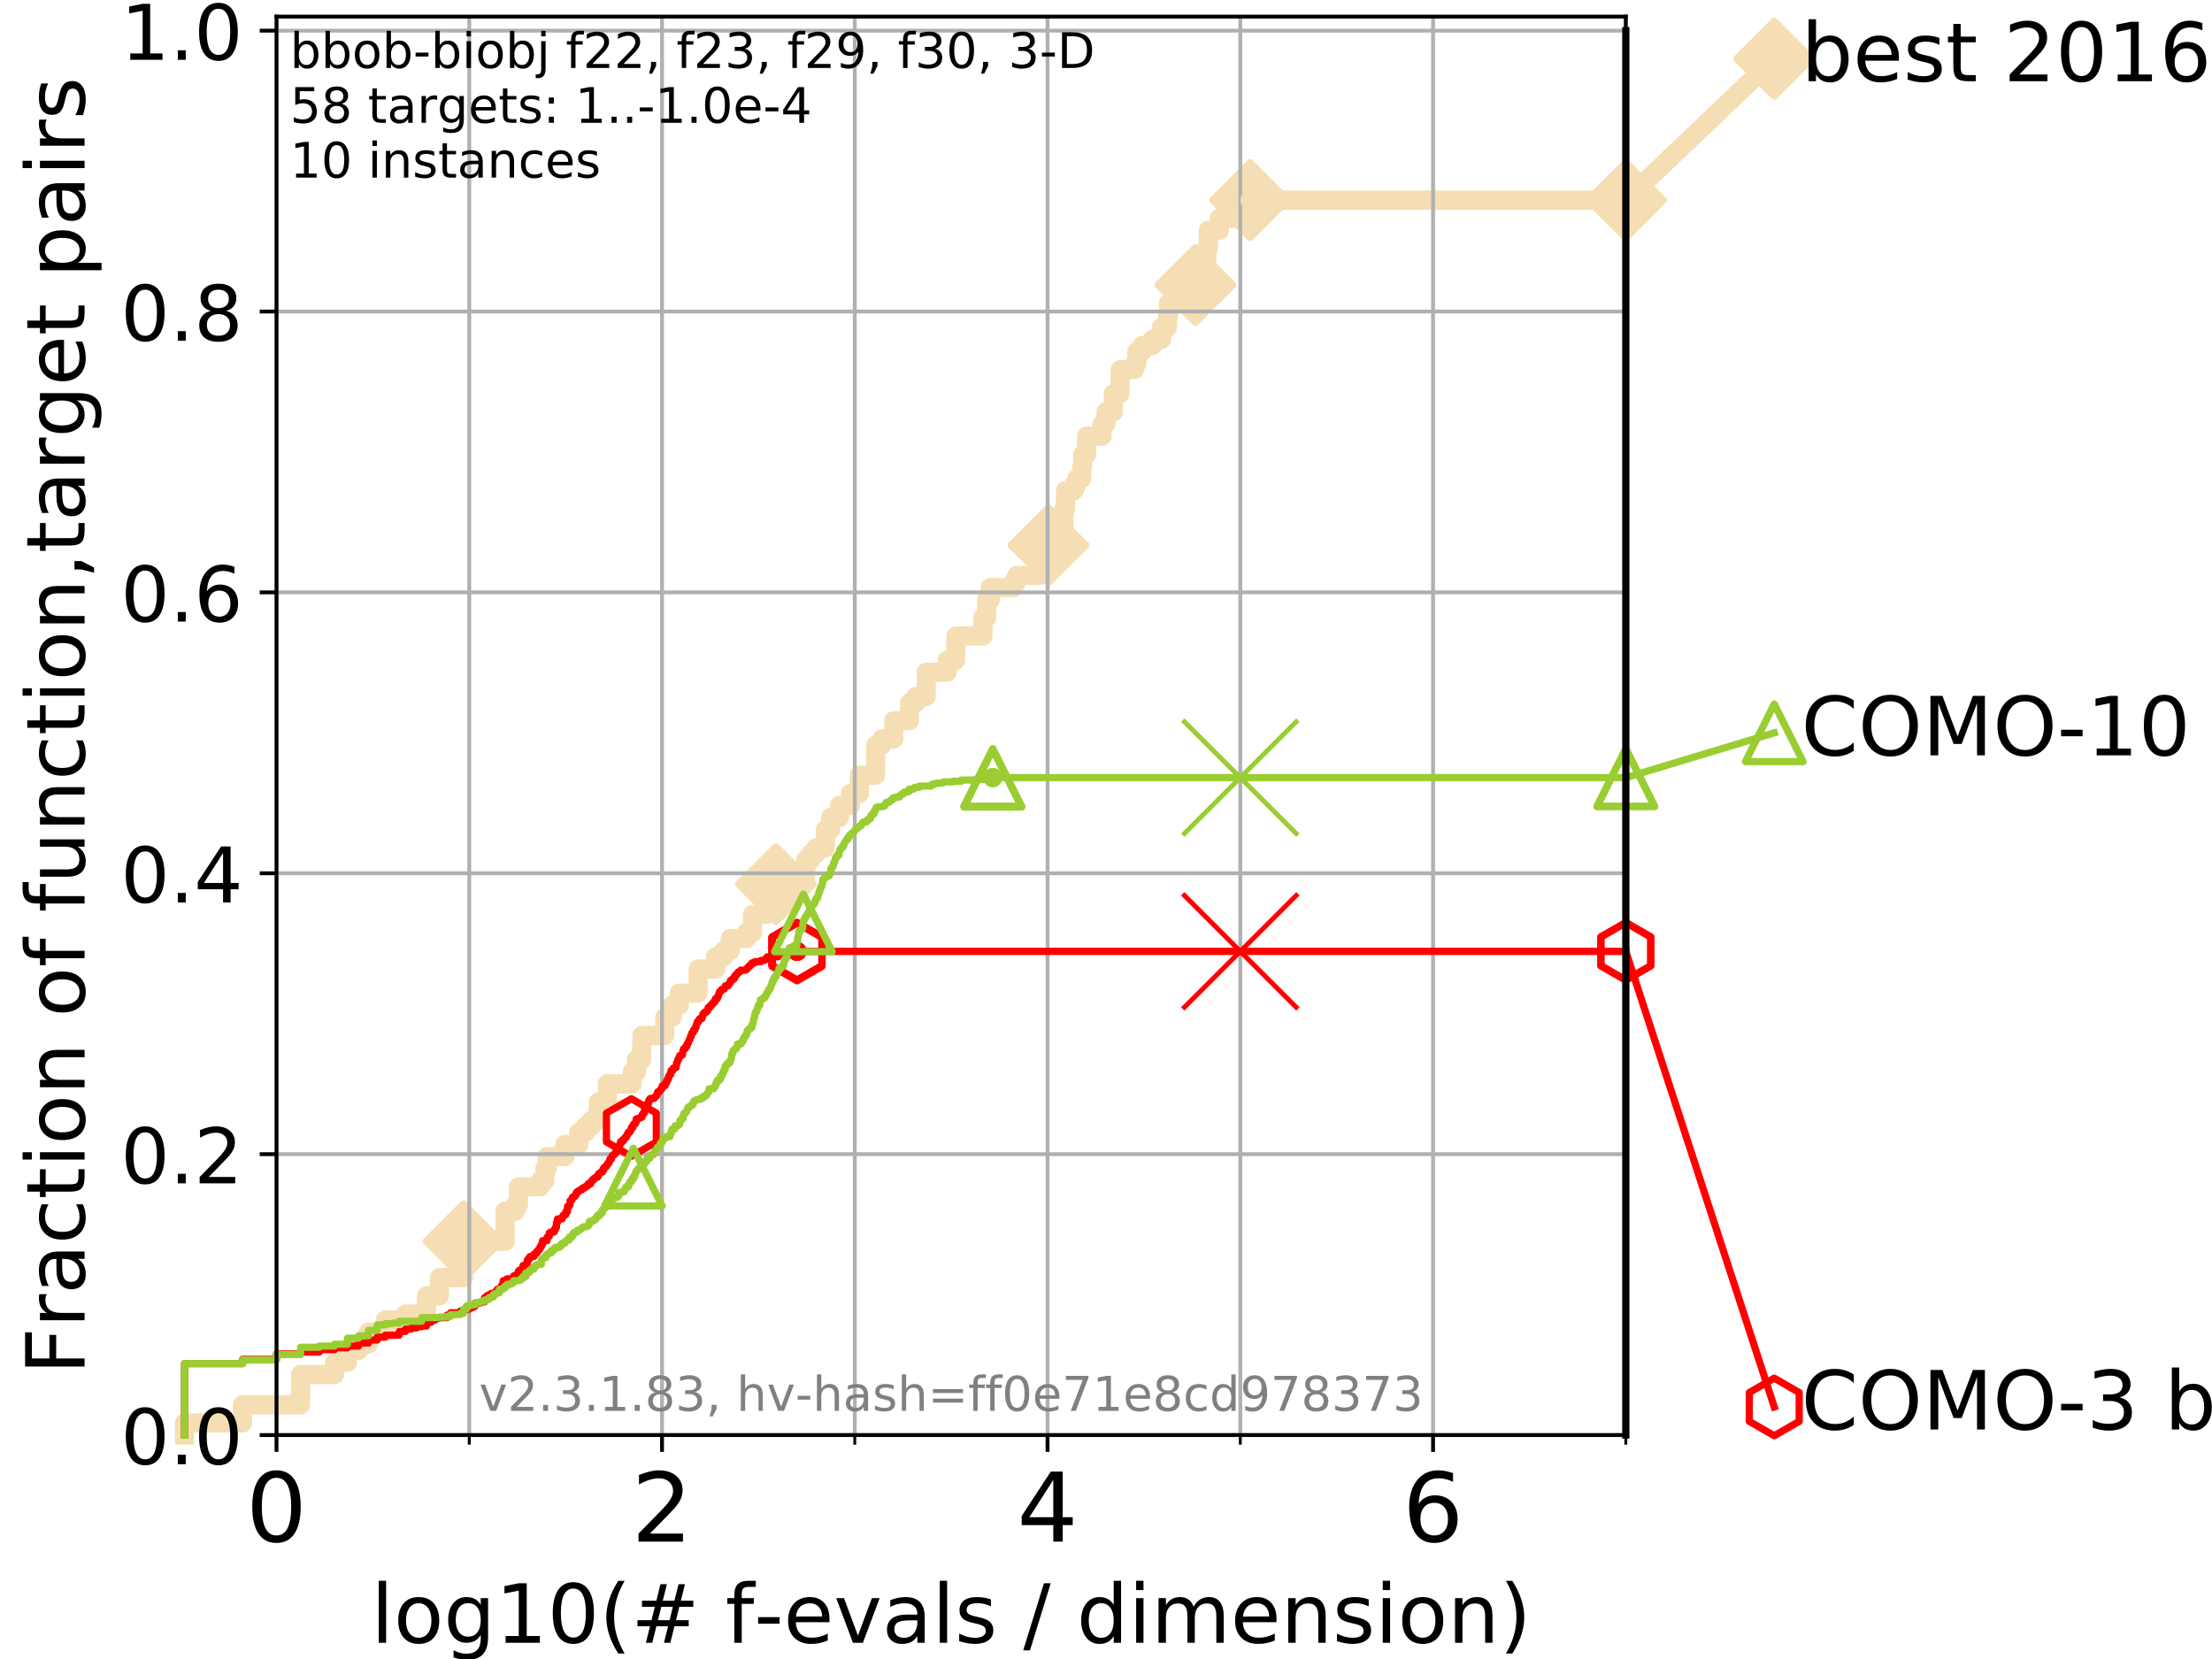 <?xml version="1.0" encoding="utf-8" standalone="no"?>
<!DOCTYPE svg PUBLIC "-//W3C//DTD SVG 1.1//EN"
  "http://www.w3.org/Graphics/SVG/1.1/DTD/svg11.dtd">
<!-- Created with matplotlib (https://matplotlib.org/) -->
<svg height="345.6pt" version="1.1" viewBox="0 0 460.8 345.6" width="460.8pt" xmlns="http://www.w3.org/2000/svg" xmlns:xlink="http://www.w3.org/1999/xlink">
 <defs>
  <style type="text/css">
*{stroke-linecap:butt;stroke-linejoin:round;}
  </style>
 </defs>
 <g id="figure_1">
  <g id="patch_1">
   <path d="M 0 345.6 
L 460.8 345.6 
L 460.8 0 
L 0 0 
z
" style="fill:#ffffff;"/>
  </g>
  <g id="axes_1">
   <g id="patch_2">
    <path d="M 57.6 298.944 
L 338.688 298.944 
L 338.688 3.456 
L 57.6 3.456 
z
" style="fill:#ffffff;"/>
   </g>
   <g id="line2d_1">
    <path d="M 38.441 298.944 
L 38.441 296.422 
L 50.529 296.422 
L 50.529 292.639 
L 62.617 292.639 
L 62.617 286.334 
L 69.688 286.334 
L 69.688 283.811 
L 72.376 283.811 
L 72.376 281.289 
L 74.705 281.289 
L 74.705 280.028 
L 76.759 280.028 
L 76.759 277.506 
L 80.259 277.506 
L 80.259 274.984 
L 84.464 274.984 
L 84.464 273.723 
L 88.847 273.723 
L 88.847 269.94 
L 91.535 269.94 
L 91.535 266.157 
L 96.552 266.157 
L 96.552 258.591 
L 105.21 258.591 
L 105.21 252.285 
L 107.348 252.285 
L 107.348 251.024 
L 108.006 251.024 
L 108.006 247.241 
L 112.532 247.241 
L 112.532 245.98 
L 113.501 245.98 
L 113.501 243.458 
L 113.966 243.458 
L 113.966 240.936 
L 117.673 240.936 
L 117.673 238.414 
L 120.572 238.414 
L 120.572 235.892 
L 121.931 235.892 
L 121.931 234.631 
L 123.193 234.631 
L 123.193 233.37 
L 124.62 233.37 
L 124.62 229.587 
L 126.507 229.587 
L 126.507 225.803 
L 131.691 225.803 
L 131.691 223.281 
L 132.581 223.281 
L 132.581 220.759 
L 133.652 220.759 
L 133.726 215.715 
L 138.483 215.715 
L 138.483 211.932 
L 140.042 211.932 
L 140.042 209.41 
L 141.521 209.41 
L 141.521 206.888 
L 145.403 206.888 
L 145.441 201.844 
L 149.074 201.844 
L 149.074 199.321 
L 150.766 199.321 
L 150.766 198.06 
L 152.104 198.06 
L 152.104 195.538 
L 155.446 195.538 
L 155.446 194.277 
L 156.757 194.277 
L 156.757 190.494 
L 159.692 190.494 
L 159.692 187.972 
L 161.645 187.972 
L 161.645 184.189 
L 162.418 184.189 
L 162.418 182.928 
L 167.851 182.928 
L 167.851 179.145 
L 168.914 179.145 
L 168.914 177.884 
L 169.972 177.884 
L 169.972 176.623 
L 171.929 176.623 
L 171.929 172.84 
L 173.018 172.84 
L 173.018 170.317 
L 174.88 170.317 
L 174.88 167.795 
L 177.172 167.795 
L 177.172 165.273 
L 179.039 165.273 
L 179.039 161.49 
L 182.394 161.49 
L 182.444 155.185 
L 183.717 155.185 
L 183.717 153.924 
L 186.19 153.924 
L 186.19 150.141 
L 189.439 150.141 
L 189.503 146.358 
L 190.824 146.358 
L 190.824 145.097 
L 192.915 145.097 
L 192.974 140.052 
L 197.303 140.052 
L 197.303 137.53 
L 199.052 137.53 
L 199.144 132.486 
L 204.76 132.486 
L 204.76 128.703 
L 205.529 128.703 
L 205.529 124.92 
L 206.29 124.92 
L 206.29 122.398 
L 211.164 122.398 
L 211.164 121.137 
L 211.824 121.137 
L 211.824 119.876 
L 216.766 119.876 
L 216.766 116.093 
L 217.105 116.093 
L 217.105 114.831 
L 218.181 114.831 
L 218.181 113.57 
L 218.415 113.57 
L 218.415 109.787 
L 221.639 109.787 
L 221.639 106.004 
L 221.97 106.004 
L 221.97 102.221 
L 223.726 102.221 
L 223.726 100.96 
L 224.316 100.96 
L 224.316 99.699 
L 225.358 99.699 
L 225.358 97.177 
L 225.531 97.177 
L 225.531 94.655 
L 226.365 94.655 
L 226.365 90.872 
L 229.573 90.872 
L 229.573 88.35 
L 230.383 88.35 
L 230.383 85.827 
L 231.924 85.827 
L 231.924 82.044 
L 233.289 82.044 
L 233.389 77 
L 236.302 77 
L 236.302 75.739 
L 236.838 75.739 
L 236.838 73.217 
L 237.957 73.217 
L 237.957 71.956 
L 240.075 71.956 
L 240.075 70.695 
L 241.972 70.695 
L 241.972 68.173 
L 243.215 68.173 
L 243.215 65.651 
L 243.439 65.651 
L 243.439 63.129 
L 245.606 63.129 
L 245.606 60.607 
L 247.791 60.607 
L 247.791 59.346 
L 249.025 59.346 
L 249.025 55.562 
L 251.412 55.562 
L 251.412 51.779 
L 251.711 51.779 
L 251.711 47.996 
L 254.005 47.996 
L 254.005 45.474 
L 260.434 45.474 
L 260.434 41.691 
L 338.688 41.691 
L 338.688 41.691 
" style="fill:none;stroke:#f5deb3;stroke-linecap:square;stroke-width:4;"/>
   </g>
   <g id="line2d_2">
    <defs>
     <path d="M 0 7.778 
L 7.778 0 
L 0 -7.778 
L -7.778 0 
z
" id="m1e32191e89" style="stroke:#f5deb3;stroke-linejoin:miter;stroke-width:1.5;"/>
    </defs>
    <g>
     <use style="fill:#f5deb3;stroke:#f5deb3;stroke-linejoin:miter;stroke-width:1.5;" x="96.552" xlink:href="#m1e32191e89" y="258.591"/>
     <use style="fill:#f5deb3;stroke:#f5deb3;stroke-linejoin:miter;stroke-width:1.5;" x="161.645" xlink:href="#m1e32191e89" y="184.189"/>
     <use style="fill:#f5deb3;stroke:#f5deb3;stroke-linejoin:miter;stroke-width:1.5;" x="218.415" xlink:href="#m1e32191e89" y="113.57"/>
     <use style="fill:#f5deb3;stroke:#f5deb3;stroke-linejoin:miter;stroke-width:1.5;" x="249.025" xlink:href="#m1e32191e89" y="59.346"/>
     <use style="fill:#f5deb3;stroke:#f5deb3;stroke-linejoin:miter;stroke-width:1.5;" x="260.434" xlink:href="#m1e32191e89" y="41.691"/>
     <use style="fill:#f5deb3;stroke:#f5deb3;stroke-linejoin:miter;stroke-width:1.5;" x="338.688" xlink:href="#m1e32191e89" y="41.691"/>
    </g>
   </g>
   <g id="line2d_3">
    <path style="fill:none;stroke:#f5deb3;stroke-linecap:square;stroke-width:4;"/>
    <g/>
   </g>
   <g id="line2d_4">
    <path d="M 338.688 41.691 
L 369.608 12.233 
" style="fill:none;stroke:#f5deb3;stroke-linecap:square;stroke-width:4;"/>
    <g>
     <use style="fill:#f5deb3;stroke:#f5deb3;stroke-linejoin:miter;stroke-width:1.5;" x="338.688" xlink:href="#m1e32191e89" y="41.691"/>
     <use style="fill:#f5deb3;stroke:#f5deb3;stroke-linejoin:miter;stroke-width:1.5;" x="369.608" xlink:href="#m1e32191e89" y="12.233"/>
    </g>
   </g>
   <g id="matplotlib.axis_1">
    <g id="xtick_1">
     <g id="line2d_5">
      <path clip-path="url(#pe6fc9b20dc)" d="M 57.6 298.944 
L 57.6 3.456 
" style="fill:none;stroke:#b0b0b0;stroke-linecap:square;stroke-width:0.8;"/>
     </g>
     <g id="line2d_6">
      <defs>
       <path d="M 0 0 
L 0 3.5 
" id="m4e63857569" style="stroke:#000000;stroke-width:0.8;"/>
      </defs>
      <g>
       <use style="stroke:#000000;stroke-width:0.8;" x="57.6" xlink:href="#m4e63857569" y="298.944"/>
      </g>
     </g>
     <g id="text_1">
      <!-- 0 -->
      <defs>
       <path d="M 31.781 66.406 
Q 24.172 66.406 20.328 58.906 
Q 16.5 51.422 16.5 36.375 
Q 16.5 21.391 20.328 13.891 
Q 24.172 6.391 31.781 6.391 
Q 39.453 6.391 43.281 13.891 
Q 47.125 21.391 47.125 36.375 
Q 47.125 51.422 43.281 58.906 
Q 39.453 66.406 31.781 66.406 
z
M 31.781 74.219 
Q 44.047 74.219 50.516 64.516 
Q 56.984 54.828 56.984 36.375 
Q 56.984 17.969 50.516 8.266 
Q 44.047 -1.422 31.781 -1.422 
Q 19.531 -1.422 13.062 8.266 
Q 6.594 17.969 6.594 36.375 
Q 6.594 54.828 13.062 64.516 
Q 19.531 74.219 31.781 74.219 
z
" id="DejaVuSans-48"/>
      </defs>
      <g transform="translate(51.237 321.141)scale(0.2 -0.2)">
       <use xlink:href="#DejaVuSans-48"/>
      </g>
     </g>
    </g>
    <g id="xtick_2">
     <g id="line2d_7">
      <path clip-path="url(#pe6fc9b20dc)" d="M 137.911 298.944 
L 137.911 3.456 
" style="fill:none;stroke:#b0b0b0;stroke-linecap:square;stroke-width:0.8;"/>
     </g>
     <g id="line2d_8">
      <g>
       <use style="stroke:#000000;stroke-width:0.8;" x="137.911" xlink:href="#m4e63857569" y="298.944"/>
      </g>
     </g>
     <g id="text_2">
      <!-- 2 -->
      <defs>
       <path d="M 19.188 8.297 
L 53.609 8.297 
L 53.609 0 
L 7.328 0 
L 7.328 8.297 
Q 12.938 14.109 22.625 23.891 
Q 32.328 33.688 34.812 36.531 
Q 39.547 41.844 41.422 45.531 
Q 43.312 49.219 43.312 52.781 
Q 43.312 58.594 39.234 62.25 
Q 35.156 65.922 28.609 65.922 
Q 23.969 65.922 18.812 64.312 
Q 13.672 62.703 7.812 59.422 
L 7.812 69.391 
Q 13.766 71.781 18.938 73 
Q 24.125 74.219 28.422 74.219 
Q 39.75 74.219 46.484 68.547 
Q 53.219 62.891 53.219 53.422 
Q 53.219 48.922 51.531 44.891 
Q 49.859 40.875 45.406 35.406 
Q 44.188 33.984 37.641 27.219 
Q 31.109 20.453 19.188 8.297 
z
" id="DejaVuSans-50"/>
      </defs>
      <g transform="translate(131.548 321.141)scale(0.2 -0.2)">
       <use xlink:href="#DejaVuSans-50"/>
      </g>
     </g>
    </g>
    <g id="xtick_3">
     <g id="line2d_9">
      <path clip-path="url(#pe6fc9b20dc)" d="M 218.222 298.944 
L 218.222 3.456 
" style="fill:none;stroke:#b0b0b0;stroke-linecap:square;stroke-width:0.8;"/>
     </g>
     <g id="line2d_10">
      <g>
       <use style="stroke:#000000;stroke-width:0.8;" x="218.222" xlink:href="#m4e63857569" y="298.944"/>
      </g>
     </g>
     <g id="text_3">
      <!-- 4 -->
      <defs>
       <path d="M 37.797 64.312 
L 12.891 25.391 
L 37.797 25.391 
z
M 35.203 72.906 
L 47.609 72.906 
L 47.609 25.391 
L 58.016 25.391 
L 58.016 17.188 
L 47.609 17.188 
L 47.609 0 
L 37.797 0 
L 37.797 17.188 
L 4.891 17.188 
L 4.891 26.703 
z
" id="DejaVuSans-52"/>
      </defs>
      <g transform="translate(211.859 321.141)scale(0.2 -0.2)">
       <use xlink:href="#DejaVuSans-52"/>
      </g>
     </g>
    </g>
    <g id="xtick_4">
     <g id="line2d_11">
      <path clip-path="url(#pe6fc9b20dc)" d="M 298.533 298.944 
L 298.533 3.456 
" style="fill:none;stroke:#b0b0b0;stroke-linecap:square;stroke-width:0.8;"/>
     </g>
     <g id="line2d_12">
      <g>
       <use style="stroke:#000000;stroke-width:0.8;" x="298.533" xlink:href="#m4e63857569" y="298.944"/>
      </g>
     </g>
     <g id="text_4">
      <!-- 6 -->
      <defs>
       <path d="M 33.016 40.375 
Q 26.375 40.375 22.484 35.828 
Q 18.609 31.297 18.609 23.391 
Q 18.609 15.531 22.484 10.953 
Q 26.375 6.391 33.016 6.391 
Q 39.656 6.391 43.531 10.953 
Q 47.406 15.531 47.406 23.391 
Q 47.406 31.297 43.531 35.828 
Q 39.656 40.375 33.016 40.375 
z
M 52.594 71.297 
L 52.594 62.312 
Q 48.875 64.062 45.094 64.984 
Q 41.312 65.922 37.594 65.922 
Q 27.828 65.922 22.672 59.328 
Q 17.531 52.734 16.797 39.406 
Q 19.672 43.656 24.016 45.922 
Q 28.375 48.188 33.594 48.188 
Q 44.578 48.188 50.953 41.516 
Q 57.328 34.859 57.328 23.391 
Q 57.328 12.156 50.688 5.359 
Q 44.047 -1.422 33.016 -1.422 
Q 20.359 -1.422 13.672 8.266 
Q 6.984 17.969 6.984 36.375 
Q 6.984 53.656 15.188 63.938 
Q 23.391 74.219 37.203 74.219 
Q 40.922 74.219 44.703 73.484 
Q 48.484 72.75 52.594 71.297 
z
" id="DejaVuSans-54"/>
      </defs>
      <g transform="translate(292.17 321.141)scale(0.2 -0.2)">
       <use xlink:href="#DejaVuSans-54"/>
      </g>
     </g>
    </g>
    <g id="xtick_5">
     <g id="line2d_13">
      <path clip-path="url(#pe6fc9b20dc)" d="M 97.755 298.944 
L 97.755 3.456 
" style="fill:none;stroke:#b0b0b0;stroke-linecap:square;stroke-width:0.8;"/>
     </g>
     <g id="line2d_14">
      <defs>
       <path d="M 0 0 
L 0 2 
" id="m901ee056a0" style="stroke:#000000;stroke-width:0.6;"/>
      </defs>
      <g>
       <use style="stroke:#000000;stroke-width:0.6;" x="97.755" xlink:href="#m901ee056a0" y="298.944"/>
      </g>
     </g>
    </g>
    <g id="xtick_6">
     <g id="line2d_15">
      <path clip-path="url(#pe6fc9b20dc)" d="M 178.066 298.944 
L 178.066 3.456 
" style="fill:none;stroke:#b0b0b0;stroke-linecap:square;stroke-width:0.8;"/>
     </g>
     <g id="line2d_16">
      <g>
       <use style="stroke:#000000;stroke-width:0.6;" x="178.066" xlink:href="#m901ee056a0" y="298.944"/>
      </g>
     </g>
    </g>
    <g id="xtick_7">
     <g id="line2d_17">
      <path clip-path="url(#pe6fc9b20dc)" d="M 258.377 298.944 
L 258.377 3.456 
" style="fill:none;stroke:#b0b0b0;stroke-linecap:square;stroke-width:0.8;"/>
     </g>
     <g id="line2d_18">
      <g>
       <use style="stroke:#000000;stroke-width:0.6;" x="258.377" xlink:href="#m901ee056a0" y="298.944"/>
      </g>
     </g>
    </g>
    <g id="xtick_8">
     <g id="line2d_19">
      <path clip-path="url(#pe6fc9b20dc)" d="M 338.688 298.944 
L 338.688 3.456 
" style="fill:none;stroke:#b0b0b0;stroke-linecap:square;stroke-width:0.8;"/>
     </g>
     <g id="line2d_20">
      <g>
       <use style="stroke:#000000;stroke-width:0.6;" x="338.688" xlink:href="#m901ee056a0" y="298.944"/>
      </g>
     </g>
    </g>
    <g id="text_5">
     <!-- log10(# f-evals / dimension) -->
     <defs>
      <path d="M 9.422 75.984 
L 18.406 75.984 
L 18.406 0 
L 9.422 0 
z
" id="DejaVuSans-108"/>
      <path d="M 30.609 48.391 
Q 23.391 48.391 19.188 42.75 
Q 14.984 37.109 14.984 27.297 
Q 14.984 17.484 19.156 11.844 
Q 23.344 6.203 30.609 6.203 
Q 37.797 6.203 41.984 11.859 
Q 46.188 17.531 46.188 27.297 
Q 46.188 37.016 41.984 42.703 
Q 37.797 48.391 30.609 48.391 
z
M 30.609 56 
Q 42.328 56 49.016 48.375 
Q 55.719 40.766 55.719 27.297 
Q 55.719 13.875 49.016 6.219 
Q 42.328 -1.422 30.609 -1.422 
Q 18.844 -1.422 12.172 6.219 
Q 5.516 13.875 5.516 27.297 
Q 5.516 40.766 12.172 48.375 
Q 18.844 56 30.609 56 
z
" id="DejaVuSans-111"/>
      <path d="M 45.406 27.984 
Q 45.406 37.75 41.375 43.109 
Q 37.359 48.484 30.078 48.484 
Q 22.859 48.484 18.828 43.109 
Q 14.797 37.75 14.797 27.984 
Q 14.797 18.266 18.828 12.891 
Q 22.859 7.516 30.078 7.516 
Q 37.359 7.516 41.375 12.891 
Q 45.406 18.266 45.406 27.984 
z
M 54.391 6.781 
Q 54.391 -7.172 48.188 -13.984 
Q 42 -20.797 29.203 -20.797 
Q 24.469 -20.797 20.266 -20.094 
Q 16.062 -19.391 12.109 -17.922 
L 12.109 -9.188 
Q 16.062 -11.328 19.922 -12.344 
Q 23.781 -13.375 27.781 -13.375 
Q 36.625 -13.375 41.016 -8.766 
Q 45.406 -4.156 45.406 5.172 
L 45.406 9.625 
Q 42.625 4.781 38.281 2.391 
Q 33.938 0 27.875 0 
Q 17.828 0 11.672 7.656 
Q 5.516 15.328 5.516 27.984 
Q 5.516 40.672 11.672 48.328 
Q 17.828 56 27.875 56 
Q 33.938 56 38.281 53.609 
Q 42.625 51.219 45.406 46.391 
L 45.406 54.688 
L 54.391 54.688 
z
" id="DejaVuSans-103"/>
      <path d="M 12.406 8.297 
L 28.516 8.297 
L 28.516 63.922 
L 10.984 60.406 
L 10.984 69.391 
L 28.422 72.906 
L 38.281 72.906 
L 38.281 8.297 
L 54.391 8.297 
L 54.391 0 
L 12.406 0 
z
" id="DejaVuSans-49"/>
      <path d="M 31 75.875 
Q 24.469 64.656 21.281 53.656 
Q 18.109 42.672 18.109 31.391 
Q 18.109 20.125 21.312 9.062 
Q 24.516 -2 31 -13.188 
L 23.188 -13.188 
Q 15.875 -1.703 12.234 9.375 
Q 8.594 20.453 8.594 31.391 
Q 8.594 42.281 12.203 53.312 
Q 15.828 64.359 23.188 75.875 
z
" id="DejaVuSans-40"/>
      <path d="M 51.125 44 
L 36.922 44 
L 32.812 27.688 
L 47.125 27.688 
z
M 43.797 71.781 
L 38.719 51.516 
L 52.984 51.516 
L 58.109 71.781 
L 65.922 71.781 
L 60.891 51.516 
L 76.125 51.516 
L 76.125 44 
L 58.984 44 
L 54.984 27.688 
L 70.516 27.688 
L 70.516 20.219 
L 53.078 20.219 
L 48 0 
L 40.188 0 
L 45.219 20.219 
L 30.906 20.219 
L 25.875 0 
L 18.016 0 
L 23.094 20.219 
L 7.719 20.219 
L 7.719 27.688 
L 24.906 27.688 
L 29 44 
L 13.281 44 
L 13.281 51.516 
L 30.906 51.516 
L 35.891 71.781 
z
" id="DejaVuSans-35"/>
      <path id="DejaVuSans-32"/>
      <path d="M 37.109 75.984 
L 37.109 68.5 
L 28.516 68.5 
Q 23.688 68.5 21.797 66.547 
Q 19.922 64.594 19.922 59.516 
L 19.922 54.688 
L 34.719 54.688 
L 34.719 47.703 
L 19.922 47.703 
L 19.922 0 
L 10.891 0 
L 10.891 47.703 
L 2.297 47.703 
L 2.297 54.688 
L 10.891 54.688 
L 10.891 58.5 
Q 10.891 67.625 15.141 71.797 
Q 19.391 75.984 28.609 75.984 
z
" id="DejaVuSans-102"/>
      <path d="M 4.891 31.391 
L 31.203 31.391 
L 31.203 23.391 
L 4.891 23.391 
z
" id="DejaVuSans-45"/>
      <path d="M 56.203 29.594 
L 56.203 25.203 
L 14.891 25.203 
Q 15.484 15.922 20.484 11.062 
Q 25.484 6.203 34.422 6.203 
Q 39.594 6.203 44.453 7.469 
Q 49.312 8.734 54.109 11.281 
L 54.109 2.781 
Q 49.266 0.734 44.188 -0.344 
Q 39.109 -1.422 33.891 -1.422 
Q 20.797 -1.422 13.156 6.188 
Q 5.516 13.812 5.516 26.812 
Q 5.516 40.234 12.766 48.109 
Q 20.016 56 32.328 56 
Q 43.359 56 49.781 48.891 
Q 56.203 41.797 56.203 29.594 
z
M 47.219 32.234 
Q 47.125 39.594 43.094 43.984 
Q 39.062 48.391 32.422 48.391 
Q 24.906 48.391 20.391 44.141 
Q 15.875 39.891 15.188 32.172 
z
" id="DejaVuSans-101"/>
      <path d="M 2.984 54.688 
L 12.5 54.688 
L 29.594 8.797 
L 46.688 54.688 
L 56.203 54.688 
L 35.688 0 
L 23.484 0 
z
" id="DejaVuSans-118"/>
      <path d="M 34.281 27.484 
Q 23.391 27.484 19.188 25 
Q 14.984 22.516 14.984 16.5 
Q 14.984 11.719 18.141 8.906 
Q 21.297 6.109 26.703 6.109 
Q 34.188 6.109 38.703 11.406 
Q 43.219 16.703 43.219 25.484 
L 43.219 27.484 
z
M 52.203 31.203 
L 52.203 0 
L 43.219 0 
L 43.219 8.297 
Q 40.141 3.328 35.547 0.953 
Q 30.953 -1.422 24.312 -1.422 
Q 15.922 -1.422 10.953 3.297 
Q 6 8.016 6 15.922 
Q 6 25.141 12.172 29.828 
Q 18.359 34.516 30.609 34.516 
L 43.219 34.516 
L 43.219 35.406 
Q 43.219 41.609 39.141 45 
Q 35.062 48.391 27.688 48.391 
Q 23 48.391 18.547 47.266 
Q 14.109 46.141 10.016 43.891 
L 10.016 52.203 
Q 14.938 54.109 19.578 55.047 
Q 24.219 56 28.609 56 
Q 40.484 56 46.344 49.844 
Q 52.203 43.703 52.203 31.203 
z
" id="DejaVuSans-97"/>
      <path d="M 44.281 53.078 
L 44.281 44.578 
Q 40.484 46.531 36.375 47.5 
Q 32.281 48.484 27.875 48.484 
Q 21.188 48.484 17.844 46.438 
Q 14.5 44.391 14.5 40.281 
Q 14.5 37.156 16.891 35.375 
Q 19.281 33.594 26.516 31.984 
L 29.594 31.297 
Q 39.156 29.25 43.188 25.516 
Q 47.219 21.781 47.219 15.094 
Q 47.219 7.469 41.188 3.016 
Q 35.156 -1.422 24.609 -1.422 
Q 20.219 -1.422 15.453 -0.562 
Q 10.688 0.297 5.422 2 
L 5.422 11.281 
Q 10.406 8.688 15.234 7.391 
Q 20.062 6.109 24.812 6.109 
Q 31.156 6.109 34.562 8.281 
Q 37.984 10.453 37.984 14.406 
Q 37.984 18.062 35.516 20.016 
Q 33.062 21.969 24.703 23.781 
L 21.578 24.516 
Q 13.234 26.266 9.516 29.906 
Q 5.812 33.547 5.812 39.891 
Q 5.812 47.609 11.281 51.797 
Q 16.75 56 26.812 56 
Q 31.781 56 36.172 55.266 
Q 40.578 54.547 44.281 53.078 
z
" id="DejaVuSans-115"/>
      <path d="M 25.391 72.906 
L 33.688 72.906 
L 8.297 -9.281 
L 0 -9.281 
z
" id="DejaVuSans-47"/>
      <path d="M 45.406 46.391 
L 45.406 75.984 
L 54.391 75.984 
L 54.391 0 
L 45.406 0 
L 45.406 8.203 
Q 42.578 3.328 38.25 0.953 
Q 33.938 -1.422 27.875 -1.422 
Q 17.969 -1.422 11.734 6.484 
Q 5.516 14.406 5.516 27.297 
Q 5.516 40.188 11.734 48.094 
Q 17.969 56 27.875 56 
Q 33.938 56 38.25 53.625 
Q 42.578 51.266 45.406 46.391 
z
M 14.797 27.297 
Q 14.797 17.391 18.875 11.75 
Q 22.953 6.109 30.078 6.109 
Q 37.203 6.109 41.297 11.75 
Q 45.406 17.391 45.406 27.297 
Q 45.406 37.203 41.297 42.844 
Q 37.203 48.484 30.078 48.484 
Q 22.953 48.484 18.875 42.844 
Q 14.797 37.203 14.797 27.297 
z
" id="DejaVuSans-100"/>
      <path d="M 9.422 54.688 
L 18.406 54.688 
L 18.406 0 
L 9.422 0 
z
M 9.422 75.984 
L 18.406 75.984 
L 18.406 64.594 
L 9.422 64.594 
z
" id="DejaVuSans-105"/>
      <path d="M 52 44.188 
Q 55.375 50.25 60.062 53.125 
Q 64.75 56 71.094 56 
Q 79.641 56 84.281 50.016 
Q 88.922 44.047 88.922 33.016 
L 88.922 0 
L 79.891 0 
L 79.891 32.719 
Q 79.891 40.578 77.094 44.375 
Q 74.312 48.188 68.609 48.188 
Q 61.625 48.188 57.562 43.547 
Q 53.516 38.922 53.516 30.906 
L 53.516 0 
L 44.484 0 
L 44.484 32.719 
Q 44.484 40.625 41.703 44.406 
Q 38.922 48.188 33.109 48.188 
Q 26.219 48.188 22.156 43.531 
Q 18.109 38.875 18.109 30.906 
L 18.109 0 
L 9.078 0 
L 9.078 54.688 
L 18.109 54.688 
L 18.109 46.188 
Q 21.188 51.219 25.484 53.609 
Q 29.781 56 35.688 56 
Q 41.656 56 45.828 52.969 
Q 50 49.953 52 44.188 
z
" id="DejaVuSans-109"/>
      <path d="M 54.891 33.016 
L 54.891 0 
L 45.906 0 
L 45.906 32.719 
Q 45.906 40.484 42.875 44.328 
Q 39.844 48.188 33.797 48.188 
Q 26.516 48.188 22.312 43.547 
Q 18.109 38.922 18.109 30.906 
L 18.109 0 
L 9.078 0 
L 9.078 54.688 
L 18.109 54.688 
L 18.109 46.188 
Q 21.344 51.125 25.703 53.562 
Q 30.078 56 35.797 56 
Q 45.219 56 50.047 50.172 
Q 54.891 44.344 54.891 33.016 
z
" id="DejaVuSans-110"/>
      <path d="M 8.016 75.875 
L 15.828 75.875 
Q 23.141 64.359 26.781 53.312 
Q 30.422 42.281 30.422 31.391 
Q 30.422 20.453 26.781 9.375 
Q 23.141 -1.703 15.828 -13.188 
L 8.016 -13.188 
Q 14.5 -2 17.703 9.062 
Q 20.906 20.125 20.906 31.391 
Q 20.906 42.672 17.703 53.656 
Q 14.5 64.656 8.016 75.875 
z
" id="DejaVuSans-41"/>
     </defs>
     <g transform="translate(77.303 342.218)scale(0.17 -0.17)">
      <use xlink:href="#DejaVuSans-108"/>
      <use x="27.783" xlink:href="#DejaVuSans-111"/>
      <use x="88.965" xlink:href="#DejaVuSans-103"/>
      <use x="152.441" xlink:href="#DejaVuSans-49"/>
      <use x="216.064" xlink:href="#DejaVuSans-48"/>
      <use x="279.688" xlink:href="#DejaVuSans-40"/>
      <use x="318.701" xlink:href="#DejaVuSans-35"/>
      <use x="402.49" xlink:href="#DejaVuSans-32"/>
      <use x="434.277" xlink:href="#DejaVuSans-102"/>
      <use x="469.404" xlink:href="#DejaVuSans-45"/>
      <use x="505.488" xlink:href="#DejaVuSans-101"/>
      <use x="567.012" xlink:href="#DejaVuSans-118"/>
      <use x="626.191" xlink:href="#DejaVuSans-97"/>
      <use x="687.471" xlink:href="#DejaVuSans-108"/>
      <use x="715.254" xlink:href="#DejaVuSans-115"/>
      <use x="767.354" xlink:href="#DejaVuSans-32"/>
      <use x="799.141" xlink:href="#DejaVuSans-47"/>
      <use x="832.832" xlink:href="#DejaVuSans-32"/>
      <use x="864.619" xlink:href="#DejaVuSans-100"/>
      <use x="928.096" xlink:href="#DejaVuSans-105"/>
      <use x="955.879" xlink:href="#DejaVuSans-109"/>
      <use x="1053.291" xlink:href="#DejaVuSans-101"/>
      <use x="1114.814" xlink:href="#DejaVuSans-110"/>
      <use x="1178.193" xlink:href="#DejaVuSans-115"/>
      <use x="1230.293" xlink:href="#DejaVuSans-105"/>
      <use x="1258.076" xlink:href="#DejaVuSans-111"/>
      <use x="1319.258" xlink:href="#DejaVuSans-110"/>
      <use x="1382.637" xlink:href="#DejaVuSans-41"/>
     </g>
    </g>
   </g>
   <g id="matplotlib.axis_2">
    <g id="ytick_1">
     <g id="line2d_21">
      <path clip-path="url(#pe6fc9b20dc)" d="M 57.6 298.944 
L 338.688 298.944 
" style="fill:none;stroke:#b0b0b0;stroke-linecap:square;stroke-width:0.8;"/>
     </g>
     <g id="line2d_22">
      <defs>
       <path d="M 0 0 
L -3.5 0 
" id="m7b6dc8e74d" style="stroke:#000000;stroke-width:0.8;"/>
      </defs>
      <g>
       <use style="stroke:#000000;stroke-width:0.8;" x="57.6" xlink:href="#m7b6dc8e74d" y="298.944"/>
      </g>
     </g>
     <g id="text_6">
      <!-- 0.0 -->
      <defs>
       <path d="M 10.688 12.406 
L 21 12.406 
L 21 0 
L 10.688 0 
z
" id="DejaVuSans-46"/>
      </defs>
      <g transform="translate(25.155 305.023)scale(0.16 -0.16)">
       <use xlink:href="#DejaVuSans-48"/>
       <use x="63.623" xlink:href="#DejaVuSans-46"/>
       <use x="95.41" xlink:href="#DejaVuSans-48"/>
      </g>
     </g>
    </g>
    <g id="ytick_2">
     <g id="line2d_23">
      <path clip-path="url(#pe6fc9b20dc)" d="M 57.6 240.432 
L 338.688 240.432 
" style="fill:none;stroke:#b0b0b0;stroke-linecap:square;stroke-width:0.8;"/>
     </g>
     <g id="line2d_24">
      <g>
       <use style="stroke:#000000;stroke-width:0.8;" x="57.6" xlink:href="#m7b6dc8e74d" y="240.432"/>
      </g>
     </g>
     <g id="text_7">
      <!-- 0.2 -->
      <g transform="translate(25.155 246.51)scale(0.16 -0.16)">
       <use xlink:href="#DejaVuSans-48"/>
       <use x="63.623" xlink:href="#DejaVuSans-46"/>
       <use x="95.41" xlink:href="#DejaVuSans-50"/>
      </g>
     </g>
    </g>
    <g id="ytick_3">
     <g id="line2d_25">
      <path clip-path="url(#pe6fc9b20dc)" d="M 57.6 181.919 
L 338.688 181.919 
" style="fill:none;stroke:#b0b0b0;stroke-linecap:square;stroke-width:0.8;"/>
     </g>
     <g id="line2d_26">
      <g>
       <use style="stroke:#000000;stroke-width:0.8;" x="57.6" xlink:href="#m7b6dc8e74d" y="181.919"/>
      </g>
     </g>
     <g id="text_8">
      <!-- 0.4 -->
      <g transform="translate(25.155 187.998)scale(0.16 -0.16)">
       <use xlink:href="#DejaVuSans-48"/>
       <use x="63.623" xlink:href="#DejaVuSans-46"/>
       <use x="95.41" xlink:href="#DejaVuSans-52"/>
      </g>
     </g>
    </g>
    <g id="ytick_4">
     <g id="line2d_27">
      <path clip-path="url(#pe6fc9b20dc)" d="M 57.6 123.407 
L 338.688 123.407 
" style="fill:none;stroke:#b0b0b0;stroke-linecap:square;stroke-width:0.8;"/>
     </g>
     <g id="line2d_28">
      <g>
       <use style="stroke:#000000;stroke-width:0.8;" x="57.6" xlink:href="#m7b6dc8e74d" y="123.407"/>
      </g>
     </g>
     <g id="text_9">
      <!-- 0.6 -->
      <g transform="translate(25.155 129.485)scale(0.16 -0.16)">
       <use xlink:href="#DejaVuSans-48"/>
       <use x="63.623" xlink:href="#DejaVuSans-46"/>
       <use x="95.41" xlink:href="#DejaVuSans-54"/>
      </g>
     </g>
    </g>
    <g id="ytick_5">
     <g id="line2d_29">
      <path clip-path="url(#pe6fc9b20dc)" d="M 57.6 64.894 
L 338.688 64.894 
" style="fill:none;stroke:#b0b0b0;stroke-linecap:square;stroke-width:0.8;"/>
     </g>
     <g id="line2d_30">
      <g>
       <use style="stroke:#000000;stroke-width:0.8;" x="57.6" xlink:href="#m7b6dc8e74d" y="64.894"/>
      </g>
     </g>
     <g id="text_10">
      <!-- 0.8 -->
      <defs>
       <path d="M 31.781 34.625 
Q 24.75 34.625 20.719 30.859 
Q 16.703 27.094 16.703 20.516 
Q 16.703 13.922 20.719 10.156 
Q 24.75 6.391 31.781 6.391 
Q 38.812 6.391 42.859 10.172 
Q 46.922 13.969 46.922 20.516 
Q 46.922 27.094 42.891 30.859 
Q 38.875 34.625 31.781 34.625 
z
M 21.922 38.812 
Q 15.578 40.375 12.031 44.719 
Q 8.5 49.078 8.5 55.328 
Q 8.5 64.062 14.719 69.141 
Q 20.953 74.219 31.781 74.219 
Q 42.672 74.219 48.875 69.141 
Q 55.078 64.062 55.078 55.328 
Q 55.078 49.078 51.531 44.719 
Q 48 40.375 41.703 38.812 
Q 48.828 37.156 52.797 32.312 
Q 56.781 27.484 56.781 20.516 
Q 56.781 9.906 50.312 4.234 
Q 43.844 -1.422 31.781 -1.422 
Q 19.734 -1.422 13.25 4.234 
Q 6.781 9.906 6.781 20.516 
Q 6.781 27.484 10.781 32.312 
Q 14.797 37.156 21.922 38.812 
z
M 18.312 54.391 
Q 18.312 48.734 21.844 45.562 
Q 25.391 42.391 31.781 42.391 
Q 38.141 42.391 41.719 45.562 
Q 45.312 48.734 45.312 54.391 
Q 45.312 60.062 41.719 63.234 
Q 38.141 66.406 31.781 66.406 
Q 25.391 66.406 21.844 63.234 
Q 18.312 60.062 18.312 54.391 
z
" id="DejaVuSans-56"/>
      </defs>
      <g transform="translate(25.155 70.973)scale(0.16 -0.16)">
       <use xlink:href="#DejaVuSans-48"/>
       <use x="63.623" xlink:href="#DejaVuSans-46"/>
       <use x="95.41" xlink:href="#DejaVuSans-56"/>
      </g>
     </g>
    </g>
    <g id="ytick_6">
     <g id="line2d_31">
      <path clip-path="url(#pe6fc9b20dc)" d="M 57.6 6.382 
L 338.688 6.382 
" style="fill:none;stroke:#b0b0b0;stroke-linecap:square;stroke-width:0.8;"/>
     </g>
     <g id="line2d_32">
      <g>
       <use style="stroke:#000000;stroke-width:0.8;" x="57.6" xlink:href="#m7b6dc8e74d" y="6.382"/>
      </g>
     </g>
     <g id="text_11">
      <!-- 1.0 -->
      <g transform="translate(25.155 12.46)scale(0.16 -0.16)">
       <use xlink:href="#DejaVuSans-49"/>
       <use x="63.623" xlink:href="#DejaVuSans-46"/>
       <use x="95.41" xlink:href="#DejaVuSans-48"/>
      </g>
     </g>
    </g>
    <g id="text_12">
     <!-- Fraction of function,target pairs -->
     <defs>
      <path d="M 9.812 72.906 
L 51.703 72.906 
L 51.703 64.594 
L 19.672 64.594 
L 19.672 43.109 
L 48.578 43.109 
L 48.578 34.812 
L 19.672 34.812 
L 19.672 0 
L 9.812 0 
z
" id="DejaVuSans-70"/>
      <path d="M 41.109 46.297 
Q 39.594 47.172 37.812 47.578 
Q 36.031 48 33.891 48 
Q 26.266 48 22.188 43.047 
Q 18.109 38.094 18.109 28.812 
L 18.109 0 
L 9.078 0 
L 9.078 54.688 
L 18.109 54.688 
L 18.109 46.188 
Q 20.953 51.172 25.484 53.578 
Q 30.031 56 36.531 56 
Q 37.453 56 38.578 55.875 
Q 39.703 55.766 41.062 55.516 
z
" id="DejaVuSans-114"/>
      <path d="M 48.781 52.594 
L 48.781 44.188 
Q 44.969 46.297 41.141 47.344 
Q 37.312 48.391 33.406 48.391 
Q 24.656 48.391 19.812 42.844 
Q 14.984 37.312 14.984 27.297 
Q 14.984 17.281 19.812 11.734 
Q 24.656 6.203 33.406 6.203 
Q 37.312 6.203 41.141 7.25 
Q 44.969 8.297 48.781 10.406 
L 48.781 2.094 
Q 45.016 0.344 40.984 -0.531 
Q 36.969 -1.422 32.422 -1.422 
Q 20.062 -1.422 12.781 6.344 
Q 5.516 14.109 5.516 27.297 
Q 5.516 40.672 12.859 48.328 
Q 20.219 56 33.016 56 
Q 37.156 56 41.109 55.141 
Q 45.062 54.297 48.781 52.594 
z
" id="DejaVuSans-99"/>
      <path d="M 18.312 70.219 
L 18.312 54.688 
L 36.812 54.688 
L 36.812 47.703 
L 18.312 47.703 
L 18.312 18.016 
Q 18.312 11.328 20.141 9.422 
Q 21.969 7.516 27.594 7.516 
L 36.812 7.516 
L 36.812 0 
L 27.594 0 
Q 17.188 0 13.234 3.875 
Q 9.281 7.766 9.281 18.016 
L 9.281 47.703 
L 2.688 47.703 
L 2.688 54.688 
L 9.281 54.688 
L 9.281 70.219 
z
" id="DejaVuSans-116"/>
      <path d="M 8.5 21.578 
L 8.5 54.688 
L 17.484 54.688 
L 17.484 21.922 
Q 17.484 14.156 20.5 10.266 
Q 23.531 6.391 29.594 6.391 
Q 36.859 6.391 41.078 11.031 
Q 45.312 15.672 45.312 23.688 
L 45.312 54.688 
L 54.297 54.688 
L 54.297 0 
L 45.312 0 
L 45.312 8.406 
Q 42.047 3.422 37.719 1 
Q 33.406 -1.422 27.688 -1.422 
Q 18.266 -1.422 13.375 4.438 
Q 8.5 10.297 8.5 21.578 
z
M 31.109 56 
z
" id="DejaVuSans-117"/>
      <path d="M 11.719 12.406 
L 22.016 12.406 
L 22.016 4 
L 14.016 -11.625 
L 7.719 -11.625 
L 11.719 4 
z
" id="DejaVuSans-44"/>
      <path d="M 18.109 8.203 
L 18.109 -20.797 
L 9.078 -20.797 
L 9.078 54.688 
L 18.109 54.688 
L 18.109 46.391 
Q 20.953 51.266 25.266 53.625 
Q 29.594 56 35.594 56 
Q 45.562 56 51.781 48.094 
Q 58.016 40.188 58.016 27.297 
Q 58.016 14.406 51.781 6.484 
Q 45.562 -1.422 35.594 -1.422 
Q 29.594 -1.422 25.266 0.953 
Q 20.953 3.328 18.109 8.203 
z
M 48.688 27.297 
Q 48.688 37.203 44.609 42.844 
Q 40.531 48.484 33.406 48.484 
Q 26.266 48.484 22.188 42.844 
Q 18.109 37.203 18.109 27.297 
Q 18.109 17.391 22.188 11.75 
Q 26.266 6.109 33.406 6.109 
Q 40.531 6.109 44.609 11.75 
Q 48.688 17.391 48.688 27.297 
z
" id="DejaVuSans-112"/>
     </defs>
     <g transform="translate(17.62 286.339)rotate(-90)scale(0.17 -0.17)">
      <use xlink:href="#DejaVuSans-70"/>
      <use x="57.41" xlink:href="#DejaVuSans-114"/>
      <use x="98.523" xlink:href="#DejaVuSans-97"/>
      <use x="159.803" xlink:href="#DejaVuSans-99"/>
      <use x="214.783" xlink:href="#DejaVuSans-116"/>
      <use x="253.992" xlink:href="#DejaVuSans-105"/>
      <use x="281.775" xlink:href="#DejaVuSans-111"/>
      <use x="342.957" xlink:href="#DejaVuSans-110"/>
      <use x="406.336" xlink:href="#DejaVuSans-32"/>
      <use x="438.123" xlink:href="#DejaVuSans-111"/>
      <use x="499.305" xlink:href="#DejaVuSans-102"/>
      <use x="534.51" xlink:href="#DejaVuSans-32"/>
      <use x="566.297" xlink:href="#DejaVuSans-102"/>
      <use x="601.502" xlink:href="#DejaVuSans-117"/>
      <use x="664.881" xlink:href="#DejaVuSans-110"/>
      <use x="728.26" xlink:href="#DejaVuSans-99"/>
      <use x="783.24" xlink:href="#DejaVuSans-116"/>
      <use x="822.449" xlink:href="#DejaVuSans-105"/>
      <use x="850.232" xlink:href="#DejaVuSans-111"/>
      <use x="911.414" xlink:href="#DejaVuSans-110"/>
      <use x="974.793" xlink:href="#DejaVuSans-44"/>
      <use x="1006.58" xlink:href="#DejaVuSans-116"/>
      <use x="1045.789" xlink:href="#DejaVuSans-97"/>
      <use x="1107.068" xlink:href="#DejaVuSans-114"/>
      <use x="1148.166" xlink:href="#DejaVuSans-103"/>
      <use x="1211.643" xlink:href="#DejaVuSans-101"/>
      <use x="1273.166" xlink:href="#DejaVuSans-116"/>
      <use x="1312.375" xlink:href="#DejaVuSans-32"/>
      <use x="1344.162" xlink:href="#DejaVuSans-112"/>
      <use x="1407.639" xlink:href="#DejaVuSans-97"/>
      <use x="1468.918" xlink:href="#DejaVuSans-105"/>
      <use x="1496.701" xlink:href="#DejaVuSans-114"/>
      <use x="1537.814" xlink:href="#DejaVuSans-115"/>
     </g>
    </g>
   </g>
   <g id="line2d_33">
    <defs>
     <path d="M 0 1.5 
C 0.398 1.5 0.779 1.342 1.061 1.061 
C 1.342 0.779 1.5 0.398 1.5 0 
C 1.5 -0.398 1.342 -0.779 1.061 -1.061 
C 0.779 -1.342 0.398 -1.5 0 -1.5 
C -0.398 -1.5 -0.779 -1.342 -1.061 -1.061 
C -1.342 -0.779 -1.5 -0.398 -1.5 0 
C -1.5 0.398 -1.342 0.779 -1.061 1.061 
C -0.779 1.342 -0.398 1.5 0 1.5 
z
" id="m774fef9987" style="stroke:#f5deb3;"/>
    </defs>
    <g>
     <use style="fill:#f5deb3;stroke:#f5deb3;" x="260.434" xlink:href="#m774fef9987" y="41.691"/>
     <use style="fill:#f5deb3;stroke:#f5deb3;" x="260.434" xlink:href="#m774fef9987" y="41.691"/>
    </g>
   </g>
   <g id="line2d_34">
    <defs>
     <path d="M 0 1.5 
C 0.398 1.5 0.779 1.342 1.061 1.061 
C 1.342 0.779 1.5 0.398 1.5 0 
C 1.5 -0.398 1.342 -0.779 1.061 -1.061 
C 0.779 -1.342 0.398 -1.5 0 -1.5 
C -0.398 -1.5 -0.779 -1.342 -1.061 -1.061 
C -1.342 -0.779 -1.5 -0.398 -1.5 0 
C -1.5 0.398 -1.342 0.779 -1.061 1.061 
C -0.779 1.342 -0.398 1.5 0 1.5 
z
" id="m75d09d8ec6" style="stroke:#ff0000;"/>
    </defs>
    <g>
     <use style="fill:#ff0000;stroke:#ff0000;" x="166.036" xlink:href="#m75d09d8ec6" y="198.187"/>
     <use style="fill:#ff0000;stroke:#ff0000;" x="166.036" xlink:href="#m75d09d8ec6" y="198.187"/>
    </g>
   </g>
   <g id="line2d_35">
    <path d="M 38.441 298.944 
L 38.441 284.064 
L 50.529 284.064 
L 50.529 283.181 
L 57.6 283.181 
L 57.6 282.046 
L 62.617 282.046 
L 62.617 281.668 
L 66.508 281.668 
L 66.508 281.163 
L 69.688 281.163 
L 69.688 280.785 
L 72.376 280.785 
L 72.376 280.407 
L 74.705 280.407 
L 74.705 279.776 
L 76.759 279.776 
L 76.759 279.146 
L 78.596 279.146 
L 78.596 278.515 
L 80.259 278.515 
L 80.259 278.137 
L 83.172 278.137 
L 83.172 277.38 
L 84.464 277.38 
L 84.464 276.876 
L 85.667 276.876 
L 85.667 276.624 
L 86.793 276.624 
L 86.793 276.371 
L 87.85 276.371 
L 87.85 276.245 
L 88.847 276.245 
L 88.847 275.489 
L 89.79 275.489 
L 89.79 274.984 
L 90.684 274.984 
L 90.684 274.606 
L 91.535 274.606 
L 91.535 274.48 
L 93.122 274.48 
L 93.122 273.975 
L 93.864 273.975 
L 93.864 273.471 
L 95.918 273.471 
L 95.918 273.093 
L 96.552 273.093 
L 96.552 272.84 
L 97.164 272.84 
L 97.164 272.714 
L 97.755 272.714 
L 97.755 272.462 
L 98.327 272.462 
L 98.327 272.21 
L 98.881 272.21 
L 98.881 271.453 
L 99.938 271.453 
L 99.938 271.327 
L 100.444 271.327 
L 100.444 271.201 
L 100.935 271.201 
L 100.935 270.318 
L 101.413 270.318 
L 101.413 269.94 
L 101.878 269.94 
L 101.878 269.688 
L 102.331 269.688 
L 102.331 269.436 
L 103.203 269.436 
L 103.203 269.057 
L 103.623 269.057 
L 103.623 268.553 
L 104.435 268.553 
L 104.435 267.796 
L 104.826 267.796 
L 104.826 266.787 
L 105.585 266.787 
L 105.585 266.409 
L 106.664 266.409 
L 106.664 266.283 
L 107.009 266.283 
L 107.009 265.779 
L 107.348 265.779 
L 107.348 265.652 
L 107.68 265.652 
L 107.68 265.4 
L 108.006 265.4 
L 108.006 264.77 
L 108.326 264.77 
L 108.326 264.517 
L 108.949 264.517 
L 108.949 263.635 
L 109.55 263.635 
L 109.55 263.256 
L 109.843 263.256 
L 109.843 262.5 
L 110.132 262.5 
L 110.132 262.121 
L 110.415 262.121 
L 110.415 261.743 
L 111.239 261.743 
L 111.239 261.239 
L 111.506 261.239 
L 111.506 261.113 
L 111.768 261.113 
L 111.768 260.734 
L 112.026 260.734 
L 112.026 260.482 
L 112.281 260.482 
L 112.281 260.104 
L 112.532 260.104 
L 112.532 259.726 
L 112.779 259.726 
L 112.779 259.221 
L 113.023 259.221 
L 113.023 258.464 
L 113.966 258.464 
L 113.966 257.708 
L 114.194 257.708 
L 114.194 257.582 
L 114.419 257.582 
L 114.419 256.825 
L 114.641 256.825 
L 114.641 256.699 
L 115.291 256.699 
L 115.291 256.573 
L 115.502 256.573 
L 115.502 256.068 
L 115.711 256.068 
L 115.711 255.69 
L 115.918 255.69 
L 115.918 254.681 
L 116.122 254.681 
L 116.122 253.925 
L 117.107 253.925 
L 117.107 253.546 
L 117.298 253.546 
L 117.298 253.168 
L 117.486 253.168 
L 117.486 253.042 
L 117.857 253.042 
L 117.857 252.411 
L 118.221 252.411 
L 118.221 251.277 
L 118.577 251.277 
L 118.577 251.024 
L 118.752 251.024 
L 118.752 250.142 
L 118.925 250.142 
L 118.925 250.015 
L 119.097 250.015 
L 119.097 249.763 
L 119.267 249.763 
L 119.267 249.385 
L 119.436 249.385 
L 119.436 249.259 
L 119.768 249.259 
L 119.768 249.007 
L 119.932 249.007 
L 119.932 248.754 
L 120.094 248.754 
L 120.094 248.376 
L 120.414 248.376 
L 120.414 248.124 
L 120.572 248.124 
L 120.572 247.998 
L 120.883 247.998 
L 120.883 247.872 
L 121.189 247.872 
L 121.189 247.619 
L 121.34 247.619 
L 121.34 247.493 
L 121.785 247.493 
L 121.785 247.241 
L 122.076 247.241 
L 122.076 247.115 
L 122.362 247.115 
L 122.362 246.989 
L 122.503 246.989 
L 122.503 246.611 
L 123.057 246.611 
L 123.057 246.232 
L 123.193 246.232 
L 123.193 246.106 
L 123.327 246.106 
L 123.327 245.854 
L 123.594 245.854 
L 123.594 245.602 
L 123.725 245.602 
L 123.725 245.476 
L 123.985 245.476 
L 123.985 245.35 
L 124.114 245.35 
L 124.114 245.223 
L 124.495 245.223 
L 124.495 245.097 
L 124.62 245.097 
L 124.62 244.593 
L 124.744 244.593 
L 124.744 244.467 
L 124.989 244.467 
L 124.989 244.341 
L 125.111 244.341 
L 125.111 244.215 
L 125.352 244.215 
L 125.352 244.089 
L 125.589 244.089 
L 125.589 243.584 
L 125.823 243.584 
L 125.823 243.206 
L 126.054 243.206 
L 126.054 243.08 
L 126.168 243.08 
L 126.168 242.954 
L 126.395 242.954 
L 126.395 242.701 
L 126.507 242.701 
L 126.507 242.449 
L 126.618 242.449 
L 126.618 242.323 
L 126.839 242.323 
L 126.948 241.819 
L 127.057 241.819 
L 127.057 241.44 
L 127.379 241.44 
L 127.485 240.81 
L 127.59 240.81 
L 127.59 240.684 
L 127.799 240.684 
L 127.903 240.432 
L 128.108 240.432 
L 128.21 240.053 
L 128.311 240.053 
L 128.311 239.927 
L 128.511 239.927 
L 128.611 239.423 
L 128.709 239.423 
L 128.808 239.17 
L 128.905 239.17 
L 129.002 238.666 
L 129.099 238.666 
L 129.099 238.288 
L 129.291 238.288 
L 129.291 237.783 
L 129.761 237.783 
L 129.761 237.405 
L 130.037 237.405 
L 130.128 237.027 
L 130.309 237.027 
L 130.309 236.901 
L 130.488 236.901 
L 130.576 236.396 
L 130.752 236.396 
L 130.84 235.892 
L 131.185 235.892 
L 131.185 235.64 
L 131.355 235.64 
L 131.44 235.261 
L 131.524 235.261 
L 131.524 234.883 
L 131.856 234.883 
L 131.856 234.379 
L 132.02 234.379 
L 132.02 234.126 
L 132.343 234.126 
L 132.343 233.874 
L 132.502 233.874 
L 132.502 233.117 
L 132.816 233.117 
L 132.816 232.991 
L 133.201 232.991 
L 133.201 232.865 
L 133.428 232.865 
L 133.428 232.739 
L 133.726 232.739 
L 133.8 232.109 
L 134.019 232.109 
L 134.019 231.856 
L 134.236 231.856 
L 134.308 230.848 
L 134.521 230.848 
L 134.521 230.595 
L 134.661 230.595 
L 134.661 230.217 
L 134.801 230.217 
L 134.801 229.965 
L 135.077 229.965 
L 135.145 229.208 
L 135.415 229.208 
L 135.415 228.83 
L 136.266 228.83 
L 136.266 228.578 
L 136.52 228.578 
L 136.52 228.452 
L 136.645 228.452 
L 136.645 228.325 
L 136.77 228.325 
L 136.77 228.073 
L 136.894 228.073 
L 136.955 227.569 
L 137.016 227.569 
L 137.016 227.443 
L 137.38 227.443 
L 137.38 227.191 
L 137.559 227.191 
L 137.559 227.064 
L 137.677 227.064 
L 137.677 226.812 
L 137.911 226.812 
L 137.969 226.182 
L 138.539 226.182 
L 138.539 225.803 
L 138.706 225.803 
L 138.706 225.425 
L 138.927 225.425 
L 139.036 224.795 
L 139.253 224.795 
L 139.307 224.164 
L 139.467 224.164 
L 139.467 223.912 
L 139.678 223.912 
L 139.783 223.029 
L 140.145 223.029 
L 140.247 222.525 
L 140.499 222.525 
L 140.499 222.399 
L 140.847 222.399 
L 140.944 221.39 
L 141.09 221.39 
L 141.187 220.759 
L 141.283 220.759 
L 141.283 220.633 
L 141.426 220.633 
L 141.474 220.129 
L 141.615 220.129 
L 141.615 219.876 
L 141.987 219.876 
L 141.987 219.75 
L 142.17 219.75 
L 142.261 218.868 
L 142.307 218.868 
L 142.397 218.489 
L 142.708 218.489 
L 142.708 218.237 
L 142.84 218.237 
L 142.84 217.985 
L 143.101 217.985 
L 143.144 217.481 
L 143.273 217.481 
L 143.273 217.228 
L 143.401 217.228 
L 143.486 216.85 
L 143.528 216.85 
L 143.612 216.472 
L 143.779 216.472 
L 143.862 215.841 
L 144.026 215.841 
L 144.108 215.211 
L 144.23 215.211 
L 144.23 215.085 
L 144.431 215.085 
L 144.471 214.58 
L 144.748 214.58 
L 144.787 214.076 
L 144.982 214.076 
L 145.059 213.445 
L 145.136 213.445 
L 145.213 212.941 
L 145.289 212.941 
L 145.289 212.815 
L 145.554 212.815 
L 145.591 212.436 
L 145.666 212.436 
L 145.666 212.31 
L 145.777 212.31 
L 145.777 212.184 
L 146.252 212.184 
L 146.324 211.554 
L 146.396 211.554 
L 146.396 211.301 
L 146.538 211.301 
L 146.538 211.049 
L 146.854 211.049 
L 146.854 210.797 
L 147.199 210.797 
L 147.301 210.545 
L 147.436 210.545 
L 147.503 209.914 
L 147.835 209.914 
L 147.901 209.536 
L 148.161 209.536 
L 148.161 209.284 
L 148.354 209.284 
L 148.354 209.032 
L 148.639 209.032 
L 148.702 208.653 
L 148.982 208.653 
L 149.043 208.023 
L 149.438 208.023 
L 149.527 207.518 
L 149.676 207.518 
L 149.765 206.888 
L 149.853 206.888 
L 149.853 206.636 
L 149.97 206.636 
L 149.97 206.509 
L 150.23 206.509 
L 150.287 206.131 
L 150.655 206.131 
L 150.655 206.005 
L 150.905 206.005 
L 151.015 205.627 
L 151.07 205.627 
L 151.07 205.374 
L 151.687 205.374 
L 151.74 204.996 
L 151.923 204.996 
L 151.923 204.87 
L 152.053 204.87 
L 152.156 204.24 
L 152.487 204.24 
L 152.487 204.113 
L 152.637 204.113 
L 152.637 203.861 
L 152.984 203.861 
L 153.081 203.231 
L 153.371 203.231 
L 153.371 202.978 
L 153.49 202.978 
L 153.49 202.852 
L 153.609 202.852 
L 153.609 202.726 
L 153.774 202.726 
L 153.774 202.474 
L 154.098 202.474 
L 154.098 202.348 
L 154.304 202.348 
L 154.304 202.096 
L 155.318 202.096 
L 155.318 201.97 
L 155.574 201.97 
L 155.574 201.717 
L 155.721 201.717 
L 155.721 201.591 
L 155.846 201.591 
L 155.846 201.465 
L 156.032 201.465 
L 156.032 201.213 
L 156.297 201.213 
L 156.338 200.961 
L 156.559 200.961 
L 156.658 200.583 
L 157.243 200.583 
L 157.243 200.33 
L 158.501 200.33 
L 158.501 200.078 
L 159.27 200.078 
L 159.27 199.952 
L 159.473 199.952 
L 159.473 199.7 
L 159.708 199.7 
L 159.808 199.321 
L 162.101 199.321 
L 162.101 199.069 
L 162.332 199.069 
L 162.332 198.817 
L 162.645 198.817 
L 162.645 198.565 
L 163.762 198.565 
L 163.762 198.439 
L 164.575 198.439 
L 164.575 198.313 
L 166.036 198.313 
L 166.036 198.187 
L 338.688 198.187 
L 338.688 198.187 
" style="fill:none;stroke:#ff0000;stroke-linecap:square;stroke-width:1.5;"/>
   </g>
   <g id="line2d_36">
    <defs>
     <path d="M 0 -6 
L -5.196 -3 
L -5.196 3 
L -0 6 
L 5.196 3 
L 5.196 -3 
z
" id="m18e8282b99" style="stroke:#ff0000;stroke-linejoin:miter;stroke-width:1.5;"/>
    </defs>
    <g>
     <use style="fill-opacity:0;stroke:#ff0000;stroke-linejoin:miter;stroke-width:1.5;" x="131.524" xlink:href="#m18e8282b99" y="234.883"/>
     <use style="fill-opacity:0;stroke:#ff0000;stroke-linejoin:miter;stroke-width:1.5;" x="166.036" xlink:href="#m18e8282b99" y="198.313"/>
     <use style="fill-opacity:0;stroke:#ff0000;stroke-linejoin:miter;stroke-width:1.5;" x="166.036" xlink:href="#m18e8282b99" y="198.187"/>
     <use style="fill-opacity:0;stroke:#ff0000;stroke-linejoin:miter;stroke-width:1.5;" x="166.036" xlink:href="#m18e8282b99" y="198.187"/>
     <use style="fill-opacity:0;stroke:#ff0000;stroke-linejoin:miter;stroke-width:1.5;" x="166.036" xlink:href="#m18e8282b99" y="198.187"/>
     <use style="fill-opacity:0;stroke:#ff0000;stroke-linejoin:miter;stroke-width:1.5;" x="338.688" xlink:href="#m18e8282b99" y="198.187"/>
    </g>
   </g>
   <g id="line2d_37">
    <path style="fill:none;stroke:#ff0000;stroke-linecap:square;stroke-width:1.5;"/>
    <g/>
   </g>
   <g id="line2d_38">
    <path clip-path="url(#pe6fc9b20dc)" d="M 258.377 198.187 
" style="fill:none;stroke:#ff0000;stroke-linecap:square;stroke-width:1.5;"/>
    <defs>
     <path d="M -12 12 
L 12 -12 
M -12 -12 
L 12 12 
" id="mf33f7b2c3d" style="stroke:#ff0000;"/>
    </defs>
    <g clip-path="url(#pe6fc9b20dc)">
     <use style="fill:#ff0000;stroke:#ff0000;" x="258.377" xlink:href="#mf33f7b2c3d" y="198.187"/>
    </g>
   </g>
   <g id="line2d_39">
    <defs>
     <path d="M 0 1.5 
C 0.398 1.5 0.779 1.342 1.061 1.061 
C 1.342 0.779 1.5 0.398 1.5 0 
C 1.5 -0.398 1.342 -0.779 1.061 -1.061 
C 0.779 -1.342 0.398 -1.5 0 -1.5 
C -0.398 -1.5 -0.779 -1.342 -1.061 -1.061 
C -1.342 -0.779 -1.5 -0.398 -1.5 0 
C -1.5 0.398 -1.342 0.779 -1.061 1.061 
C -0.779 1.342 -0.398 1.5 0 1.5 
z
" id="mb06483bc94" style="stroke:#9acd32;"/>
    </defs>
    <g>
     <use style="fill:#9acd32;stroke:#9acd32;" x="206.813" xlink:href="#mb06483bc94" y="161.995"/>
     <use style="fill:#9acd32;stroke:#9acd32;" x="206.813" xlink:href="#mb06483bc94" y="161.995"/>
    </g>
   </g>
   <g id="line2d_40">
    <path d="M 38.441 298.944 
L 38.441 284.064 
L 50.529 284.064 
L 50.529 283.307 
L 57.6 283.307 
L 57.6 282.172 
L 62.617 282.172 
L 62.617 280.659 
L 66.508 280.659 
L 66.508 280.407 
L 69.688 280.407 
L 69.688 280.028 
L 72.376 280.028 
L 72.376 278.767 
L 74.705 278.767 
L 74.705 278.263 
L 76.759 278.263 
L 76.759 277.128 
L 78.596 277.128 
L 78.596 275.993 
L 80.259 275.993 
L 80.259 275.741 
L 81.776 275.741 
L 81.776 275.615 
L 83.172 275.615 
L 83.172 275.236 
L 87.85 275.236 
L 87.85 274.48 
L 91.535 274.48 
L 91.535 274.354 
L 93.122 274.354 
L 93.122 274.228 
L 93.864 274.228 
L 93.864 273.849 
L 95.918 273.849 
L 95.918 273.597 
L 96.552 273.597 
L 96.552 272.714 
L 97.164 272.714 
L 97.164 272.084 
L 97.755 272.084 
L 97.755 271.832 
L 98.881 271.832 
L 98.881 271.453 
L 99.418 271.453 
L 99.418 271.327 
L 99.938 271.327 
L 99.938 271.201 
L 100.444 271.201 
L 100.444 271.075 
L 100.935 271.075 
L 100.935 270.823 
L 101.413 270.823 
L 101.413 270.697 
L 101.878 270.697 
L 101.878 270.318 
L 102.331 270.318 
L 102.331 270.192 
L 102.772 270.192 
L 102.772 269.688 
L 103.203 269.688 
L 103.203 269.436 
L 103.623 269.436 
L 103.623 269.309 
L 104.034 269.309 
L 104.034 268.553 
L 104.826 268.553 
L 104.826 268.301 
L 105.21 268.301 
L 105.21 267.922 
L 105.585 267.922 
L 105.585 267.544 
L 106.312 267.544 
L 106.312 267.418 
L 106.664 267.418 
L 106.664 267.166 
L 107.009 267.166 
L 107.009 266.787 
L 108.326 266.787 
L 108.326 266.535 
L 108.64 266.535 
L 108.64 266.283 
L 108.949 266.283 
L 108.949 265.905 
L 109.55 265.905 
L 109.55 265.148 
L 110.132 265.148 
L 110.132 264.896 
L 110.415 264.896 
L 110.415 264.517 
L 110.694 264.517 
L 110.694 264.391 
L 111.239 264.391 
L 111.239 263.887 
L 111.506 263.887 
L 111.506 263.635 
L 111.768 263.635 
L 111.768 263.509 
L 112.026 263.509 
L 112.026 263.383 
L 112.779 263.383 
L 112.779 262.374 
L 113.023 262.374 
L 113.023 262.121 
L 113.264 262.121 
L 113.264 261.995 
L 113.735 261.995 
L 113.735 261.491 
L 113.966 261.491 
L 113.966 261.239 
L 114.194 261.239 
L 114.194 261.113 
L 114.419 261.113 
L 114.419 260.987 
L 114.86 260.987 
L 114.86 260.482 
L 115.291 260.482 
L 115.291 260.356 
L 115.502 260.356 
L 115.502 259.978 
L 115.711 259.978 
L 115.711 259.852 
L 116.523 259.852 
L 116.523 259.726 
L 116.72 259.726 
L 116.72 259.347 
L 117.107 259.347 
L 117.107 258.969 
L 117.673 258.969 
L 117.673 258.717 
L 117.857 258.717 
L 117.857 258.464 
L 118.04 258.464 
L 118.04 258.338 
L 118.577 258.338 
L 118.577 257.708 
L 119.097 257.708 
L 119.097 257.582 
L 119.267 257.582 
L 119.267 257.203 
L 119.436 257.203 
L 119.436 256.825 
L 119.603 256.825 
L 119.603 256.699 
L 120.094 256.699 
L 120.094 256.573 
L 120.255 256.573 
L 120.255 256.321 
L 120.572 256.321 
L 120.572 256.195 
L 120.883 256.195 
L 120.883 256.068 
L 121.037 256.068 
L 121.037 255.942 
L 121.189 255.942 
L 121.189 255.816 
L 121.34 255.816 
L 121.34 255.69 
L 121.49 255.69 
L 121.49 255.564 
L 122.22 255.564 
L 122.22 255.438 
L 122.362 255.438 
L 122.362 255.312 
L 122.643 255.312 
L 122.643 255.06 
L 122.782 255.06 
L 122.782 254.429 
L 123.461 254.429 
L 123.461 254.303 
L 123.725 254.303 
L 123.725 254.051 
L 124.114 254.051 
L 124.114 253.672 
L 124.242 253.672 
L 124.242 253.546 
L 124.495 253.546 
L 124.495 253.168 
L 124.989 253.168 
L 124.989 252.79 
L 125.232 252.79 
L 125.232 252.664 
L 125.471 252.664 
L 125.471 252.033 
L 125.706 252.033 
L 125.706 251.907 
L 125.823 251.907 
L 125.823 251.655 
L 125.939 251.655 
L 125.939 251.529 
L 126.282 251.529 
L 126.282 251.277 
L 126.395 251.277 
L 126.395 251.15 
L 126.507 251.15 
L 126.507 250.898 
L 126.618 250.898 
L 126.618 250.772 
L 126.948 250.772 
L 126.948 250.52 
L 127.272 250.52 
L 127.379 250.015 
L 127.485 250.015 
L 127.59 249.763 
L 127.799 249.763 
L 127.799 249.637 
L 128.108 249.637 
L 128.108 249.385 
L 128.709 249.385 
L 128.709 249.133 
L 128.905 249.133 
L 129.002 248.376 
L 129.574 248.376 
L 129.574 248.25 
L 130.037 248.25 
L 130.128 247.746 
L 130.219 247.746 
L 130.219 247.619 
L 130.398 247.619 
L 130.398 247.241 
L 130.927 247.241 
L 130.927 246.737 
L 131.099 246.737 
L 131.185 246.232 
L 131.524 246.232 
L 131.524 245.854 
L 131.774 245.854 
L 131.774 245.35 
L 131.938 245.35 
L 131.938 245.223 
L 132.182 245.223 
L 132.182 244.719 
L 132.343 244.719 
L 132.423 244.215 
L 132.502 244.215 
L 132.581 243.836 
L 132.816 243.836 
L 132.816 243.584 
L 133.048 243.584 
L 133.048 243.332 
L 133.201 243.332 
L 133.201 243.206 
L 133.578 243.206 
L 133.652 242.828 
L 133.726 242.828 
L 133.726 242.701 
L 133.873 242.701 
L 133.873 242.449 
L 134.308 242.449 
L 134.308 241.945 
L 134.731 241.945 
L 134.801 241.314 
L 135.348 241.314 
L 135.348 240.936 
L 135.482 240.936 
L 135.482 240.684 
L 135.615 240.684 
L 135.615 240.558 
L 136.138 240.558 
L 136.138 240.305 
L 136.393 240.305 
L 136.457 239.675 
L 136.708 239.675 
L 136.77 239.423 
L 136.894 239.423 
L 136.894 239.044 
L 137.259 239.044 
L 137.259 238.792 
L 137.38 238.792 
L 137.38 238.666 
L 137.499 238.666 
L 137.559 238.162 
L 137.853 238.162 
L 137.853 237.909 
L 137.969 237.909 
L 137.969 237.657 
L 138.084 237.657 
L 138.142 237.153 
L 138.483 237.153 
L 138.483 237.027 
L 138.817 237.027 
L 138.817 236.774 
L 139.573 236.774 
L 139.678 236.144 
L 139.835 236.144 
L 139.939 235.261 
L 140.449 235.261 
L 140.449 235.135 
L 140.599 235.135 
L 140.649 234.505 
L 141.235 234.505 
L 141.283 234.252 
L 141.568 234.252 
L 141.662 233.37 
L 141.987 233.37 
L 142.033 232.991 
L 142.307 232.991 
L 142.352 232.235 
L 142.442 232.235 
L 142.442 231.983 
L 142.708 231.983 
L 142.708 231.73 
L 142.884 231.73 
L 142.884 231.604 
L 143.058 231.604 
L 143.144 231.226 
L 143.187 231.226 
L 143.273 230.721 
L 143.528 230.721 
L 143.612 230.469 
L 143.903 230.469 
L 143.903 230.343 
L 144.108 230.343 
L 144.108 230.091 
L 144.391 230.091 
L 144.471 229.46 
L 144.59 229.46 
L 144.59 229.334 
L 144.904 229.334 
L 144.904 229.208 
L 145.021 229.208 
L 145.021 229.082 
L 145.629 229.082 
L 145.629 228.956 
L 146.071 228.956 
L 146.071 228.704 
L 146.503 228.704 
L 146.573 228.325 
L 147.027 228.325 
L 147.027 228.073 
L 147.267 228.073 
L 147.369 227.695 
L 147.436 227.695 
L 147.436 227.569 
L 147.604 227.569 
L 147.703 226.812 
L 148.702 226.812 
L 148.702 226.56 
L 148.858 226.56 
L 148.858 226.308 
L 149.043 226.308 
L 149.135 225.677 
L 149.165 225.677 
L 149.165 225.551 
L 149.378 225.551 
L 149.408 225.047 
L 149.911 225.047 
L 149.911 224.795 
L 150.086 224.795 
L 150.115 224.164 
L 150.373 224.164 
L 150.373 223.912 
L 150.514 223.912 
L 150.543 223.534 
L 150.627 223.534 
L 150.627 223.281 
L 150.794 223.281 
L 150.822 222.777 
L 151.07 222.777 
L 151.097 222.02 
L 151.233 222.02 
L 151.233 221.894 
L 151.475 221.894 
L 151.502 221.516 
L 151.845 221.516 
L 151.845 221.39 
L 152.079 221.39 
L 152.104 220.885 
L 152.258 220.885 
L 152.309 220.381 
L 152.386 220.381 
L 152.461 219.498 
L 152.612 219.498 
L 152.712 218.868 
L 152.934 218.868 
L 152.934 218.615 
L 153.227 218.615 
L 153.227 218.363 
L 153.49 218.363 
L 153.514 217.985 
L 153.633 217.985 
L 153.633 217.481 
L 154.372 217.481 
L 154.372 217.228 
L 154.507 217.228 
L 154.507 216.976 
L 154.752 216.976 
L 154.752 216.598 
L 154.906 216.598 
L 154.906 216.219 
L 155.124 216.219 
L 155.124 215.967 
L 155.254 215.967 
L 155.254 215.715 
L 155.425 215.715 
L 155.425 215.463 
L 155.595 215.463 
L 155.658 214.706 
L 155.825 214.706 
L 155.825 214.58 
L 155.991 214.58 
L 155.991 214.328 
L 156.318 214.328 
L 156.318 214.076 
L 156.638 214.076 
L 156.698 213.319 
L 156.777 213.319 
L 156.777 213.193 
L 156.895 213.193 
L 156.992 212.31 
L 157.05 212.31 
L 157.109 211.932 
L 157.205 211.932 
L 157.243 211.175 
L 157.358 211.175 
L 157.358 210.923 
L 157.472 210.923 
L 157.472 210.671 
L 157.679 210.671 
L 157.735 210.166 
L 157.828 210.166 
L 157.902 209.662 
L 157.958 209.662 
L 157.958 209.41 
L 158.268 209.41 
L 158.358 208.653 
L 158.394 208.653 
L 158.412 208.275 
L 158.697 208.275 
L 158.697 208.149 
L 158.855 208.149 
L 158.96 207.897 
L 159.321 207.897 
L 159.372 207.518 
L 159.541 207.518 
L 159.641 207.014 
L 159.808 207.014 
L 159.891 206.636 
L 160.006 206.636 
L 160.103 206.131 
L 160.362 206.131 
L 160.362 205.879 
L 160.506 205.879 
L 160.569 205.374 
L 160.649 205.374 
L 160.727 204.996 
L 160.806 204.996 
L 160.884 204.492 
L 160.93 204.492 
L 160.93 204.366 
L 161.146 204.366 
L 161.192 203.861 
L 161.345 203.861 
L 161.36 203.483 
L 161.66 203.483 
L 161.66 203.231 
L 161.779 203.231 
L 161.853 202.852 
L 161.897 202.852 
L 161.897 202.6 
L 162.029 202.6 
L 162.116 202.348 
L 162.246 202.348 
L 162.289 201.717 
L 162.729 201.717 
L 162.757 201.339 
L 163.144 201.339 
L 163.253 200.709 
L 163.362 200.709 
L 163.402 199.952 
L 163.616 199.952 
L 163.63 199.574 
L 163.894 199.574 
L 163.998 198.691 
L 164.037 198.691 
L 164.089 198.187 
L 164.205 198.187 
L 164.205 197.934 
L 164.346 197.934 
L 164.435 197.43 
L 164.899 197.43 
L 164.899 197.304 
L 165.242 197.304 
L 165.242 197.178 
L 165.423 197.178 
L 165.423 197.052 
L 165.967 197.052 
L 166.025 196.295 
L 166.106 196.295 
L 166.175 195.412 
L 166.244 195.412 
L 166.335 194.656 
L 166.369 194.656 
L 166.46 193.899 
L 166.539 193.899 
L 166.539 193.773 
L 166.895 193.773 
L 166.895 193.647 
L 167.071 193.647 
L 167.126 193.395 
L 167.191 193.395 
L 167.277 192.26 
L 167.363 192.26 
L 167.363 191.755 
L 167.524 191.755 
L 167.63 191.377 
L 167.651 191.377 
L 167.651 191.125 
L 167.777 191.125 
L 167.777 190.999 
L 167.934 190.999 
L 168.006 190.746 
L 168.079 190.746 
L 168.182 190.368 
L 168.426 190.368 
L 168.446 189.864 
L 168.587 189.864 
L 168.696 189.359 
L 168.726 189.359 
L 168.776 189.107 
L 168.963 189.107 
L 168.963 188.981 
L 169.1 188.981 
L 169.119 188.603 
L 169.322 188.603 
L 169.322 188.476 
L 169.475 188.476 
L 169.475 188.35 
L 169.617 188.35 
L 169.645 188.098 
L 169.767 188.098 
L 169.795 187.594 
L 169.916 187.594 
L 170.027 187.089 
L 170.338 187.089 
L 170.437 186.459 
L 170.5 186.459 
L 170.554 185.954 
L 170.625 185.954 
L 170.625 185.828 
L 170.741 185.828 
L 170.794 185.324 
L 170.899 185.324 
L 170.995 184.693 
L 171.195 184.693 
L 171.298 184.063 
L 171.332 184.063 
L 171.434 183.18 
L 171.587 183.18 
L 171.587 183.054 
L 171.796 183.054 
L 171.83 182.676 
L 172.224 182.676 
L 172.224 182.55 
L 172.49 182.55 
L 172.49 182.423 
L 172.752 182.423 
L 172.839 181.919 
L 173.011 181.919 
L 173.103 180.91 
L 173.188 180.91 
L 173.188 180.784 
L 173.41 180.784 
L 173.508 180.406 
L 173.606 180.406 
L 173.644 179.775 
L 173.8 179.775 
L 173.867 179.397 
L 173.926 179.397 
L 174.022 178.766 
L 174.044 178.766 
L 174.044 178.64 
L 174.291 178.64 
L 174.291 178.388 
L 174.406 178.388 
L 174.406 178.136 
L 174.768 178.136 
L 174.831 177.379 
L 174.88 177.379 
L 174.949 177.001 
L 175.088 177.001 
L 175.115 176.749 
L 175.307 176.749 
L 175.362 176.497 
L 175.591 176.497 
L 175.644 176.118 
L 175.791 176.118 
L 175.877 175.614 
L 175.923 175.614 
L 176.027 175.362 
L 176.073 175.362 
L 176.177 175.109 
L 176.345 175.109 
L 176.345 174.983 
L 176.46 174.983 
L 176.46 174.731 
L 176.7 174.731 
L 176.713 174.353 
L 176.9 174.353 
L 176.987 173.974 
L 177.33 173.974 
L 177.397 173.596 
L 177.643 173.596 
L 177.643 173.47 
L 177.773 173.47 
L 177.862 173.218 
L 177.996 173.218 
L 178.107 172.966 
L 178.147 172.966 
L 178.147 172.84 
L 178.337 172.84 
L 178.446 172.461 
L 178.728 172.461 
L 178.728 172.335 
L 178.862 172.335 
L 178.862 172.209 
L 179.088 172.209 
L 179.088 172.083 
L 179.23 172.083 
L 179.23 171.957 
L 179.435 171.957 
L 179.435 171.705 
L 179.596 171.705 
L 179.697 171.326 
L 179.897 171.326 
L 179.897 171.2 
L 180.549 171.2 
L 180.574 170.948 
L 180.715 170.948 
L 180.74 170.696 
L 181.022 170.696 
L 181.022 170.57 
L 181.328 170.57 
L 181.41 169.939 
L 181.443 169.939 
L 181.443 169.813 
L 181.752 169.813 
L 181.771 169.561 
L 182.06 169.561 
L 182.12 168.93 
L 182.335 168.93 
L 182.43 168.426 
L 182.57 168.426 
L 182.57 168.174 
L 182.917 168.174 
L 182.917 168.048 
L 183.851 168.048 
L 183.851 167.921 
L 184.288 167.921 
L 184.288 167.669 
L 184.417 167.669 
L 184.514 167.417 
L 184.554 167.417 
L 184.606 167.165 
L 185.099 167.165 
L 185.099 167.039 
L 185.357 167.039 
L 185.429 166.787 
L 185.57 166.787 
L 185.57 166.66 
L 185.87 166.66 
L 185.87 166.408 
L 186.143 166.408 
L 186.143 166.156 
L 186.736 166.156 
L 186.736 166.03 
L 187.422 166.03 
L 187.422 165.778 
L 187.541 165.778 
L 187.541 165.652 
L 187.686 165.652 
L 187.686 165.525 
L 187.806 165.525 
L 187.806 165.399 
L 188.197 165.399 
L 188.278 165.147 
L 188.343 165.147 
L 188.343 165.021 
L 188.87 165.021 
L 188.87 164.895 
L 189.363 164.895 
L 189.394 164.391 
L 190.325 164.391 
L 190.325 164.264 
L 190.525 164.264 
L 190.525 164.012 
L 191.507 164.012 
L 191.515 163.76 
L 193.959 163.76 
L 193.959 163.508 
L 194.4 163.508 
L 194.4 163.256 
L 195.128 163.256 
L 195.128 163.129 
L 196.412 163.129 
L 196.412 163.003 
L 196.54 163.003 
L 196.54 162.877 
L 198.449 162.877 
L 198.449 162.751 
L 200.243 162.751 
L 200.243 162.499 
L 203.173 162.499 
L 203.173 162.373 
L 204.878 162.373 
L 204.878 162.247 
L 206.518 162.247 
L 206.518 162.121 
L 206.813 162.121 
L 206.813 161.995 
L 338.688 161.995 
L 338.688 161.995 
" style="fill:none;stroke:#9acd32;stroke-linecap:square;stroke-width:1.5;"/>
   </g>
   <g id="line2d_41">
    <defs>
     <path d="M 0 -6 
L -6 6 
L 6 6 
z
" id="ma5508227f7" style="stroke:#9acd32;stroke-linejoin:miter;stroke-width:1.5;"/>
    </defs>
    <g>
     <use style="fill-opacity:0;stroke:#9acd32;stroke-linejoin:miter;stroke-width:1.5;" x="131.938" xlink:href="#ma5508227f7" y="245.223"/>
     <use style="fill-opacity:0;stroke:#9acd32;stroke-linejoin:miter;stroke-width:1.5;" x="167.363" xlink:href="#ma5508227f7" y="192.26"/>
     <use style="fill-opacity:0;stroke:#9acd32;stroke-linejoin:miter;stroke-width:1.5;" x="206.813" xlink:href="#ma5508227f7" y="162.121"/>
     <use style="fill-opacity:0;stroke:#9acd32;stroke-linejoin:miter;stroke-width:1.5;" x="206.813" xlink:href="#ma5508227f7" y="161.995"/>
     <use style="fill-opacity:0;stroke:#9acd32;stroke-linejoin:miter;stroke-width:1.5;" x="206.813" xlink:href="#ma5508227f7" y="161.995"/>
     <use style="fill-opacity:0;stroke:#9acd32;stroke-linejoin:miter;stroke-width:1.5;" x="338.688" xlink:href="#ma5508227f7" y="161.995"/>
    </g>
   </g>
   <g id="line2d_42">
    <path style="fill:none;stroke:#9acd32;stroke-linecap:square;stroke-width:1.5;"/>
    <g/>
   </g>
   <g id="line2d_43">
    <path clip-path="url(#pe6fc9b20dc)" d="M 258.378 161.995 
" style="fill:none;stroke:#9acd32;stroke-linecap:square;stroke-width:1.5;"/>
    <defs>
     <path d="M -12 12 
L 12 -12 
M -12 -12 
L 12 12 
" id="m58cbad6b9b" style="stroke:#9acd32;"/>
    </defs>
    <g clip-path="url(#pe6fc9b20dc)">
     <use style="fill:#9acd32;stroke:#9acd32;" x="258.378" xlink:href="#m58cbad6b9b" y="161.995"/>
    </g>
   </g>
   <g id="line2d_44">
    <path d="M 338.688 198.187 
L 369.608 293.093 
" style="fill:none;stroke:#ff0000;stroke-linecap:square;stroke-width:1.5;"/>
    <g>
     <use style="fill-opacity:0;stroke:#ff0000;stroke-linejoin:miter;stroke-width:1.5;" x="338.688" xlink:href="#m18e8282b99" y="198.187"/>
     <use style="fill-opacity:0;stroke:#ff0000;stroke-linejoin:miter;stroke-width:1.5;" x="369.608" xlink:href="#m18e8282b99" y="293.093"/>
    </g>
   </g>
   <g id="line2d_45">
    <path d="M 338.688 161.995 
L 369.608 152.663 
" style="fill:none;stroke:#9acd32;stroke-linecap:square;stroke-width:1.5;"/>
    <g>
     <use style="fill-opacity:0;stroke:#9acd32;stroke-linejoin:miter;stroke-width:1.5;" x="338.688" xlink:href="#ma5508227f7" y="161.995"/>
     <use style="fill-opacity:0;stroke:#9acd32;stroke-linejoin:miter;stroke-width:1.5;" x="369.608" xlink:href="#ma5508227f7" y="152.663"/>
    </g>
   </g>
   <g id="line2d_46">
    <path d="M 338.688 298.944 
L 338.688 6.382 
" style="fill:none;stroke:#000000;stroke-linecap:square;stroke-width:1.5;"/>
   </g>
   <g id="patch_3">
    <path d="M 57.6 298.944 
L 57.6 3.456 
" style="fill:none;stroke:#000000;stroke-linecap:square;stroke-linejoin:miter;stroke-width:0.8;"/>
   </g>
   <g id="patch_4">
    <path d="M 338.688 298.944 
L 338.688 3.456 
" style="fill:none;stroke:#000000;stroke-linecap:square;stroke-linejoin:miter;stroke-width:0.8;"/>
   </g>
   <g id="patch_5">
    <path d="M 57.6 298.944 
L 338.688 298.944 
" style="fill:none;stroke:#000000;stroke-linecap:square;stroke-linejoin:miter;stroke-width:0.8;"/>
   </g>
   <g id="patch_6">
    <path d="M 57.6 3.456 
L 338.688 3.456 
" style="fill:none;stroke:#000000;stroke-linecap:square;stroke-linejoin:miter;stroke-width:0.8;"/>
   </g>
   <g id="text_13">
    <!-- COMO-3 bi -->
    <defs>
     <path d="M 64.406 67.281 
L 64.406 56.891 
Q 59.422 61.531 53.781 63.812 
Q 48.141 66.109 41.797 66.109 
Q 29.297 66.109 22.656 58.469 
Q 16.016 50.828 16.016 36.375 
Q 16.016 21.969 22.656 14.328 
Q 29.297 6.688 41.797 6.688 
Q 48.141 6.688 53.781 8.984 
Q 59.422 11.281 64.406 15.922 
L 64.406 5.609 
Q 59.234 2.094 53.438 0.328 
Q 47.656 -1.422 41.219 -1.422 
Q 24.656 -1.422 15.125 8.703 
Q 5.609 18.844 5.609 36.375 
Q 5.609 53.953 15.125 64.078 
Q 24.656 74.219 41.219 74.219 
Q 47.75 74.219 53.531 72.484 
Q 59.328 70.75 64.406 67.281 
z
" id="DejaVuSans-67"/>
     <path d="M 39.406 66.219 
Q 28.656 66.219 22.328 58.203 
Q 16.016 50.203 16.016 36.375 
Q 16.016 22.609 22.328 14.594 
Q 28.656 6.594 39.406 6.594 
Q 50.141 6.594 56.422 14.594 
Q 62.703 22.609 62.703 36.375 
Q 62.703 50.203 56.422 58.203 
Q 50.141 66.219 39.406 66.219 
z
M 39.406 74.219 
Q 54.734 74.219 63.906 63.938 
Q 73.094 53.656 73.094 36.375 
Q 73.094 19.141 63.906 8.859 
Q 54.734 -1.422 39.406 -1.422 
Q 24.031 -1.422 14.812 8.828 
Q 5.609 19.094 5.609 36.375 
Q 5.609 53.656 14.812 63.938 
Q 24.031 74.219 39.406 74.219 
z
" id="DejaVuSans-79"/>
     <path d="M 9.812 72.906 
L 24.516 72.906 
L 43.109 23.297 
L 61.812 72.906 
L 76.516 72.906 
L 76.516 0 
L 66.891 0 
L 66.891 64.016 
L 48.094 14.016 
L 38.188 14.016 
L 19.391 64.016 
L 19.391 0 
L 9.812 0 
z
" id="DejaVuSans-77"/>
     <path d="M 40.578 39.312 
Q 47.656 37.797 51.625 33 
Q 55.609 28.219 55.609 21.188 
Q 55.609 10.406 48.188 4.484 
Q 40.766 -1.422 27.094 -1.422 
Q 22.516 -1.422 17.656 -0.516 
Q 12.797 0.391 7.625 2.203 
L 7.625 11.719 
Q 11.719 9.328 16.594 8.109 
Q 21.484 6.891 26.812 6.891 
Q 36.078 6.891 40.938 10.547 
Q 45.797 14.203 45.797 21.188 
Q 45.797 27.641 41.281 31.266 
Q 36.766 34.906 28.719 34.906 
L 20.219 34.906 
L 20.219 43.016 
L 29.109 43.016 
Q 36.375 43.016 40.234 45.922 
Q 44.094 48.828 44.094 54.297 
Q 44.094 59.906 40.109 62.906 
Q 36.141 65.922 28.719 65.922 
Q 24.656 65.922 20.016 65.031 
Q 15.375 64.156 9.812 62.312 
L 9.812 71.094 
Q 15.438 72.656 20.344 73.438 
Q 25.25 74.219 29.594 74.219 
Q 40.828 74.219 47.359 69.109 
Q 53.906 64.016 53.906 55.328 
Q 53.906 49.266 50.438 45.094 
Q 46.969 40.922 40.578 39.312 
z
" id="DejaVuSans-51"/>
     <path d="M 48.688 27.297 
Q 48.688 37.203 44.609 42.844 
Q 40.531 48.484 33.406 48.484 
Q 26.266 48.484 22.188 42.844 
Q 18.109 37.203 18.109 27.297 
Q 18.109 17.391 22.188 11.75 
Q 26.266 6.109 33.406 6.109 
Q 40.531 6.109 44.609 11.75 
Q 48.688 17.391 48.688 27.297 
z
M 18.109 46.391 
Q 20.953 51.266 25.266 53.625 
Q 29.594 56 35.594 56 
Q 45.562 56 51.781 48.094 
Q 58.016 40.188 58.016 27.297 
Q 58.016 14.406 51.781 6.484 
Q 45.562 -1.422 35.594 -1.422 
Q 29.594 -1.422 25.266 0.953 
Q 20.953 3.328 18.109 8.203 
L 18.109 0 
L 9.078 0 
L 9.078 75.984 
L 18.109 75.984 
z
" id="DejaVuSans-98"/>
    </defs>
    <g transform="translate(375.229 297.784)scale(0.17 -0.17)">
     <use xlink:href="#DejaVuSans-67"/>
     <use x="69.824" xlink:href="#DejaVuSans-79"/>
     <use x="148.535" xlink:href="#DejaVuSans-77"/>
     <use x="234.814" xlink:href="#DejaVuSans-79"/>
     <use x="313.557" xlink:href="#DejaVuSans-45"/>
     <use x="349.641" xlink:href="#DejaVuSans-51"/>
     <use x="413.264" xlink:href="#DejaVuSans-32"/>
     <use x="445.051" xlink:href="#DejaVuSans-98"/>
     <use x="508.527" xlink:href="#DejaVuSans-105"/>
    </g>
   </g>
   <g id="text_14">
    <!-- COMO-10 b -->
    <g transform="translate(375.229 157.354)scale(0.17 -0.17)">
     <use xlink:href="#DejaVuSans-67"/>
     <use x="69.824" xlink:href="#DejaVuSans-79"/>
     <use x="148.535" xlink:href="#DejaVuSans-77"/>
     <use x="234.814" xlink:href="#DejaVuSans-79"/>
     <use x="313.557" xlink:href="#DejaVuSans-45"/>
     <use x="349.641" xlink:href="#DejaVuSans-49"/>
     <use x="413.264" xlink:href="#DejaVuSans-48"/>
     <use x="476.887" xlink:href="#DejaVuSans-32"/>
     <use x="508.674" xlink:href="#DejaVuSans-98"/>
    </g>
   </g>
   <g id="text_15">
    <!-- best 2016 -->
    <g transform="translate(375.229 16.924)scale(0.17 -0.17)">
     <use xlink:href="#DejaVuSans-98"/>
     <use x="63.477" xlink:href="#DejaVuSans-101"/>
     <use x="125" xlink:href="#DejaVuSans-115"/>
     <use x="177.1" xlink:href="#DejaVuSans-116"/>
     <use x="216.309" xlink:href="#DejaVuSans-32"/>
     <use x="248.096" xlink:href="#DejaVuSans-50"/>
     <use x="311.719" xlink:href="#DejaVuSans-48"/>
     <use x="375.342" xlink:href="#DejaVuSans-49"/>
     <use x="438.965" xlink:href="#DejaVuSans-54"/>
    </g>
   </g>
   <g id="text_16">
    <!-- bbob-biobj f22, f23, f29, f30, 3-D -->
    <defs>
     <path d="M 9.422 54.688 
L 18.406 54.688 
L 18.406 -0.984 
Q 18.406 -11.422 14.422 -16.109 
Q 10.453 -20.797 1.609 -20.797 
L -1.812 -20.797 
L -1.812 -13.188 
L 0.594 -13.188 
Q 5.719 -13.188 7.562 -10.812 
Q 9.422 -8.453 9.422 -0.984 
z
M 9.422 75.984 
L 18.406 75.984 
L 18.406 64.594 
L 9.422 64.594 
z
" id="DejaVuSans-106"/>
     <path d="M 10.984 1.516 
L 10.984 10.5 
Q 14.703 8.734 18.5 7.812 
Q 22.312 6.891 25.984 6.891 
Q 35.75 6.891 40.891 13.453 
Q 46.047 20.016 46.781 33.406 
Q 43.953 29.203 39.594 26.953 
Q 35.25 24.703 29.984 24.703 
Q 19.047 24.703 12.672 31.312 
Q 6.297 37.938 6.297 49.422 
Q 6.297 60.641 12.938 67.422 
Q 19.578 74.219 30.609 74.219 
Q 43.266 74.219 49.922 64.516 
Q 56.594 54.828 56.594 36.375 
Q 56.594 19.141 48.406 8.859 
Q 40.234 -1.422 26.422 -1.422 
Q 22.703 -1.422 18.891 -0.688 
Q 15.094 0.047 10.984 1.516 
z
M 30.609 32.422 
Q 37.25 32.422 41.125 36.953 
Q 45.016 41.5 45.016 49.422 
Q 45.016 57.281 41.125 61.844 
Q 37.25 66.406 30.609 66.406 
Q 23.969 66.406 20.094 61.844 
Q 16.219 57.281 16.219 49.422 
Q 16.219 41.5 20.094 36.953 
Q 23.969 32.422 30.609 32.422 
z
" id="DejaVuSans-57"/>
     <path d="M 19.672 64.797 
L 19.672 8.109 
L 31.594 8.109 
Q 46.688 8.109 53.688 14.938 
Q 60.688 21.781 60.688 36.531 
Q 60.688 51.172 53.688 57.984 
Q 46.688 64.797 31.594 64.797 
z
M 9.812 72.906 
L 30.078 72.906 
Q 51.266 72.906 61.172 64.094 
Q 71.094 55.281 71.094 36.531 
Q 71.094 17.672 61.125 8.828 
Q 51.172 0 30.078 0 
L 9.812 0 
z
" id="DejaVuSans-68"/>
    </defs>
    <g transform="translate(60.411 14.161)scale(0.102 -0.102)">
     <use xlink:href="#DejaVuSans-98"/>
     <use x="63.477" xlink:href="#DejaVuSans-98"/>
     <use x="126.953" xlink:href="#DejaVuSans-111"/>
     <use x="188.135" xlink:href="#DejaVuSans-98"/>
     <use x="251.611" xlink:href="#DejaVuSans-45"/>
     <use x="287.695" xlink:href="#DejaVuSans-98"/>
     <use x="351.172" xlink:href="#DejaVuSans-105"/>
     <use x="378.955" xlink:href="#DejaVuSans-111"/>
     <use x="440.137" xlink:href="#DejaVuSans-98"/>
     <use x="503.613" xlink:href="#DejaVuSans-106"/>
     <use x="531.396" xlink:href="#DejaVuSans-32"/>
     <use x="563.184" xlink:href="#DejaVuSans-102"/>
     <use x="598.389" xlink:href="#DejaVuSans-50"/>
     <use x="662.012" xlink:href="#DejaVuSans-50"/>
     <use x="725.635" xlink:href="#DejaVuSans-44"/>
     <use x="757.422" xlink:href="#DejaVuSans-32"/>
     <use x="789.209" xlink:href="#DejaVuSans-102"/>
     <use x="824.414" xlink:href="#DejaVuSans-50"/>
     <use x="888.037" xlink:href="#DejaVuSans-51"/>
     <use x="951.66" xlink:href="#DejaVuSans-44"/>
     <use x="983.447" xlink:href="#DejaVuSans-32"/>
     <use x="1015.234" xlink:href="#DejaVuSans-102"/>
     <use x="1050.439" xlink:href="#DejaVuSans-50"/>
     <use x="1114.062" xlink:href="#DejaVuSans-57"/>
     <use x="1177.686" xlink:href="#DejaVuSans-44"/>
     <use x="1209.473" xlink:href="#DejaVuSans-32"/>
     <use x="1241.26" xlink:href="#DejaVuSans-102"/>
     <use x="1276.465" xlink:href="#DejaVuSans-51"/>
     <use x="1340.088" xlink:href="#DejaVuSans-48"/>
     <use x="1403.711" xlink:href="#DejaVuSans-44"/>
     <use x="1435.498" xlink:href="#DejaVuSans-32"/>
     <use x="1467.285" xlink:href="#DejaVuSans-51"/>
     <use x="1530.908" xlink:href="#DejaVuSans-45"/>
     <use x="1566.992" xlink:href="#DejaVuSans-68"/>
    </g>
    <!-- 58 targets: 1..-1.0e-4 -->
    <defs>
     <path d="M 10.797 72.906 
L 49.516 72.906 
L 49.516 64.594 
L 19.828 64.594 
L 19.828 46.734 
Q 21.969 47.469 24.109 47.828 
Q 26.266 48.188 28.422 48.188 
Q 40.625 48.188 47.75 41.5 
Q 54.891 34.812 54.891 23.391 
Q 54.891 11.625 47.562 5.094 
Q 40.234 -1.422 26.906 -1.422 
Q 22.312 -1.422 17.547 -0.641 
Q 12.797 0.141 7.719 1.703 
L 7.719 11.625 
Q 12.109 9.234 16.797 8.062 
Q 21.484 6.891 26.703 6.891 
Q 35.156 6.891 40.078 11.328 
Q 45.016 15.766 45.016 23.391 
Q 45.016 31 40.078 35.438 
Q 35.156 39.891 26.703 39.891 
Q 22.75 39.891 18.812 39.016 
Q 14.891 38.141 10.797 36.281 
z
" id="DejaVuSans-53"/>
     <path d="M 11.719 12.406 
L 22.016 12.406 
L 22.016 0 
L 11.719 0 
z
M 11.719 51.703 
L 22.016 51.703 
L 22.016 39.312 
L 11.719 39.312 
z
" id="DejaVuSans-58"/>
    </defs>
    <g transform="translate(60.411 25.583)scale(0.102 -0.102)">
     <use xlink:href="#DejaVuSans-53"/>
     <use x="63.623" xlink:href="#DejaVuSans-56"/>
     <use x="127.246" xlink:href="#DejaVuSans-32"/>
     <use x="159.033" xlink:href="#DejaVuSans-116"/>
     <use x="198.242" xlink:href="#DejaVuSans-97"/>
     <use x="259.521" xlink:href="#DejaVuSans-114"/>
     <use x="300.619" xlink:href="#DejaVuSans-103"/>
     <use x="364.096" xlink:href="#DejaVuSans-101"/>
     <use x="425.619" xlink:href="#DejaVuSans-116"/>
     <use x="464.828" xlink:href="#DejaVuSans-115"/>
     <use x="516.928" xlink:href="#DejaVuSans-58"/>
     <use x="550.619" xlink:href="#DejaVuSans-32"/>
     <use x="582.406" xlink:href="#DejaVuSans-49"/>
     <use x="646.029" xlink:href="#DejaVuSans-46"/>
     <use x="677.816" xlink:href="#DejaVuSans-46"/>
     <use x="709.604" xlink:href="#DejaVuSans-45"/>
     <use x="745.688" xlink:href="#DejaVuSans-49"/>
     <use x="809.311" xlink:href="#DejaVuSans-46"/>
     <use x="841.098" xlink:href="#DejaVuSans-48"/>
     <use x="904.721" xlink:href="#DejaVuSans-101"/>
     <use x="966.244" xlink:href="#DejaVuSans-45"/>
     <use x="1002.328" xlink:href="#DejaVuSans-52"/>
    </g>
    <!-- 10 instances -->
    <g transform="translate(60.411 37.005)scale(0.102 -0.102)">
     <use xlink:href="#DejaVuSans-49"/>
     <use x="63.623" xlink:href="#DejaVuSans-48"/>
     <use x="127.246" xlink:href="#DejaVuSans-32"/>
     <use x="159.033" xlink:href="#DejaVuSans-105"/>
     <use x="186.816" xlink:href="#DejaVuSans-110"/>
     <use x="250.195" xlink:href="#DejaVuSans-115"/>
     <use x="302.295" xlink:href="#DejaVuSans-116"/>
     <use x="341.504" xlink:href="#DejaVuSans-97"/>
     <use x="402.783" xlink:href="#DejaVuSans-110"/>
     <use x="466.162" xlink:href="#DejaVuSans-99"/>
     <use x="521.143" xlink:href="#DejaVuSans-101"/>
     <use x="582.666" xlink:href="#DejaVuSans-115"/>
    </g>
   </g>
   <g id="text_17">
    <!-- v2.3.1.83, hv-hash=ff0e71e8cd978373 -->
    <defs>
     <path d="M 54.891 33.016 
L 54.891 0 
L 45.906 0 
L 45.906 32.719 
Q 45.906 40.484 42.875 44.328 
Q 39.844 48.188 33.797 48.188 
Q 26.516 48.188 22.312 43.547 
Q 18.109 38.922 18.109 30.906 
L 18.109 0 
L 9.078 0 
L 9.078 75.984 
L 18.109 75.984 
L 18.109 46.188 
Q 21.344 51.125 25.703 53.562 
Q 30.078 56 35.797 56 
Q 45.219 56 50.047 50.172 
Q 54.891 44.344 54.891 33.016 
z
" id="DejaVuSans-104"/>
     <path d="M 10.594 45.406 
L 73.188 45.406 
L 73.188 37.203 
L 10.594 37.203 
z
M 10.594 25.484 
L 73.188 25.484 
L 73.188 17.188 
L 10.594 17.188 
z
" id="DejaVuSans-61"/>
     <path d="M 8.203 72.906 
L 55.078 72.906 
L 55.078 68.703 
L 28.609 0 
L 18.312 0 
L 43.219 64.594 
L 8.203 64.594 
z
" id="DejaVuSans-55"/>
    </defs>
    <g style="fill:#808080;" transform="translate(99.797 293.909)scale(0.1 -0.1)">
     <use xlink:href="#DejaVuSans-118"/>
     <use x="59.18" xlink:href="#DejaVuSans-50"/>
     <use x="122.803" xlink:href="#DejaVuSans-46"/>
     <use x="154.59" xlink:href="#DejaVuSans-51"/>
     <use x="218.213" xlink:href="#DejaVuSans-46"/>
     <use x="250" xlink:href="#DejaVuSans-49"/>
     <use x="313.623" xlink:href="#DejaVuSans-46"/>
     <use x="345.41" xlink:href="#DejaVuSans-56"/>
     <use x="409.033" xlink:href="#DejaVuSans-51"/>
     <use x="472.656" xlink:href="#DejaVuSans-44"/>
     <use x="504.443" xlink:href="#DejaVuSans-32"/>
     <use x="536.23" xlink:href="#DejaVuSans-104"/>
     <use x="599.609" xlink:href="#DejaVuSans-118"/>
     <use x="658.758" xlink:href="#DejaVuSans-45"/>
     <use x="694.842" xlink:href="#DejaVuSans-104"/>
     <use x="758.221" xlink:href="#DejaVuSans-97"/>
     <use x="819.5" xlink:href="#DejaVuSans-115"/>
     <use x="871.6" xlink:href="#DejaVuSans-104"/>
     <use x="934.979" xlink:href="#DejaVuSans-61"/>
     <use x="1018.768" xlink:href="#DejaVuSans-102"/>
     <use x="1053.973" xlink:href="#DejaVuSans-102"/>
     <use x="1089.178" xlink:href="#DejaVuSans-48"/>
     <use x="1152.801" xlink:href="#DejaVuSans-101"/>
     <use x="1214.324" xlink:href="#DejaVuSans-55"/>
     <use x="1277.947" xlink:href="#DejaVuSans-49"/>
     <use x="1341.57" xlink:href="#DejaVuSans-101"/>
     <use x="1403.094" xlink:href="#DejaVuSans-56"/>
     <use x="1466.717" xlink:href="#DejaVuSans-99"/>
     <use x="1521.697" xlink:href="#DejaVuSans-100"/>
     <use x="1585.174" xlink:href="#DejaVuSans-57"/>
     <use x="1648.797" xlink:href="#DejaVuSans-55"/>
     <use x="1712.42" xlink:href="#DejaVuSans-56"/>
     <use x="1776.043" xlink:href="#DejaVuSans-51"/>
     <use x="1839.666" xlink:href="#DejaVuSans-55"/>
     <use x="1903.289" xlink:href="#DejaVuSans-51"/>
    </g>
   </g>
  </g>
 </g>
 <defs>
  <clipPath id="pe6fc9b20dc">
   <rect height="295.488" width="281.088" x="57.6" y="3.456"/>
  </clipPath>
 </defs>
</svg>
